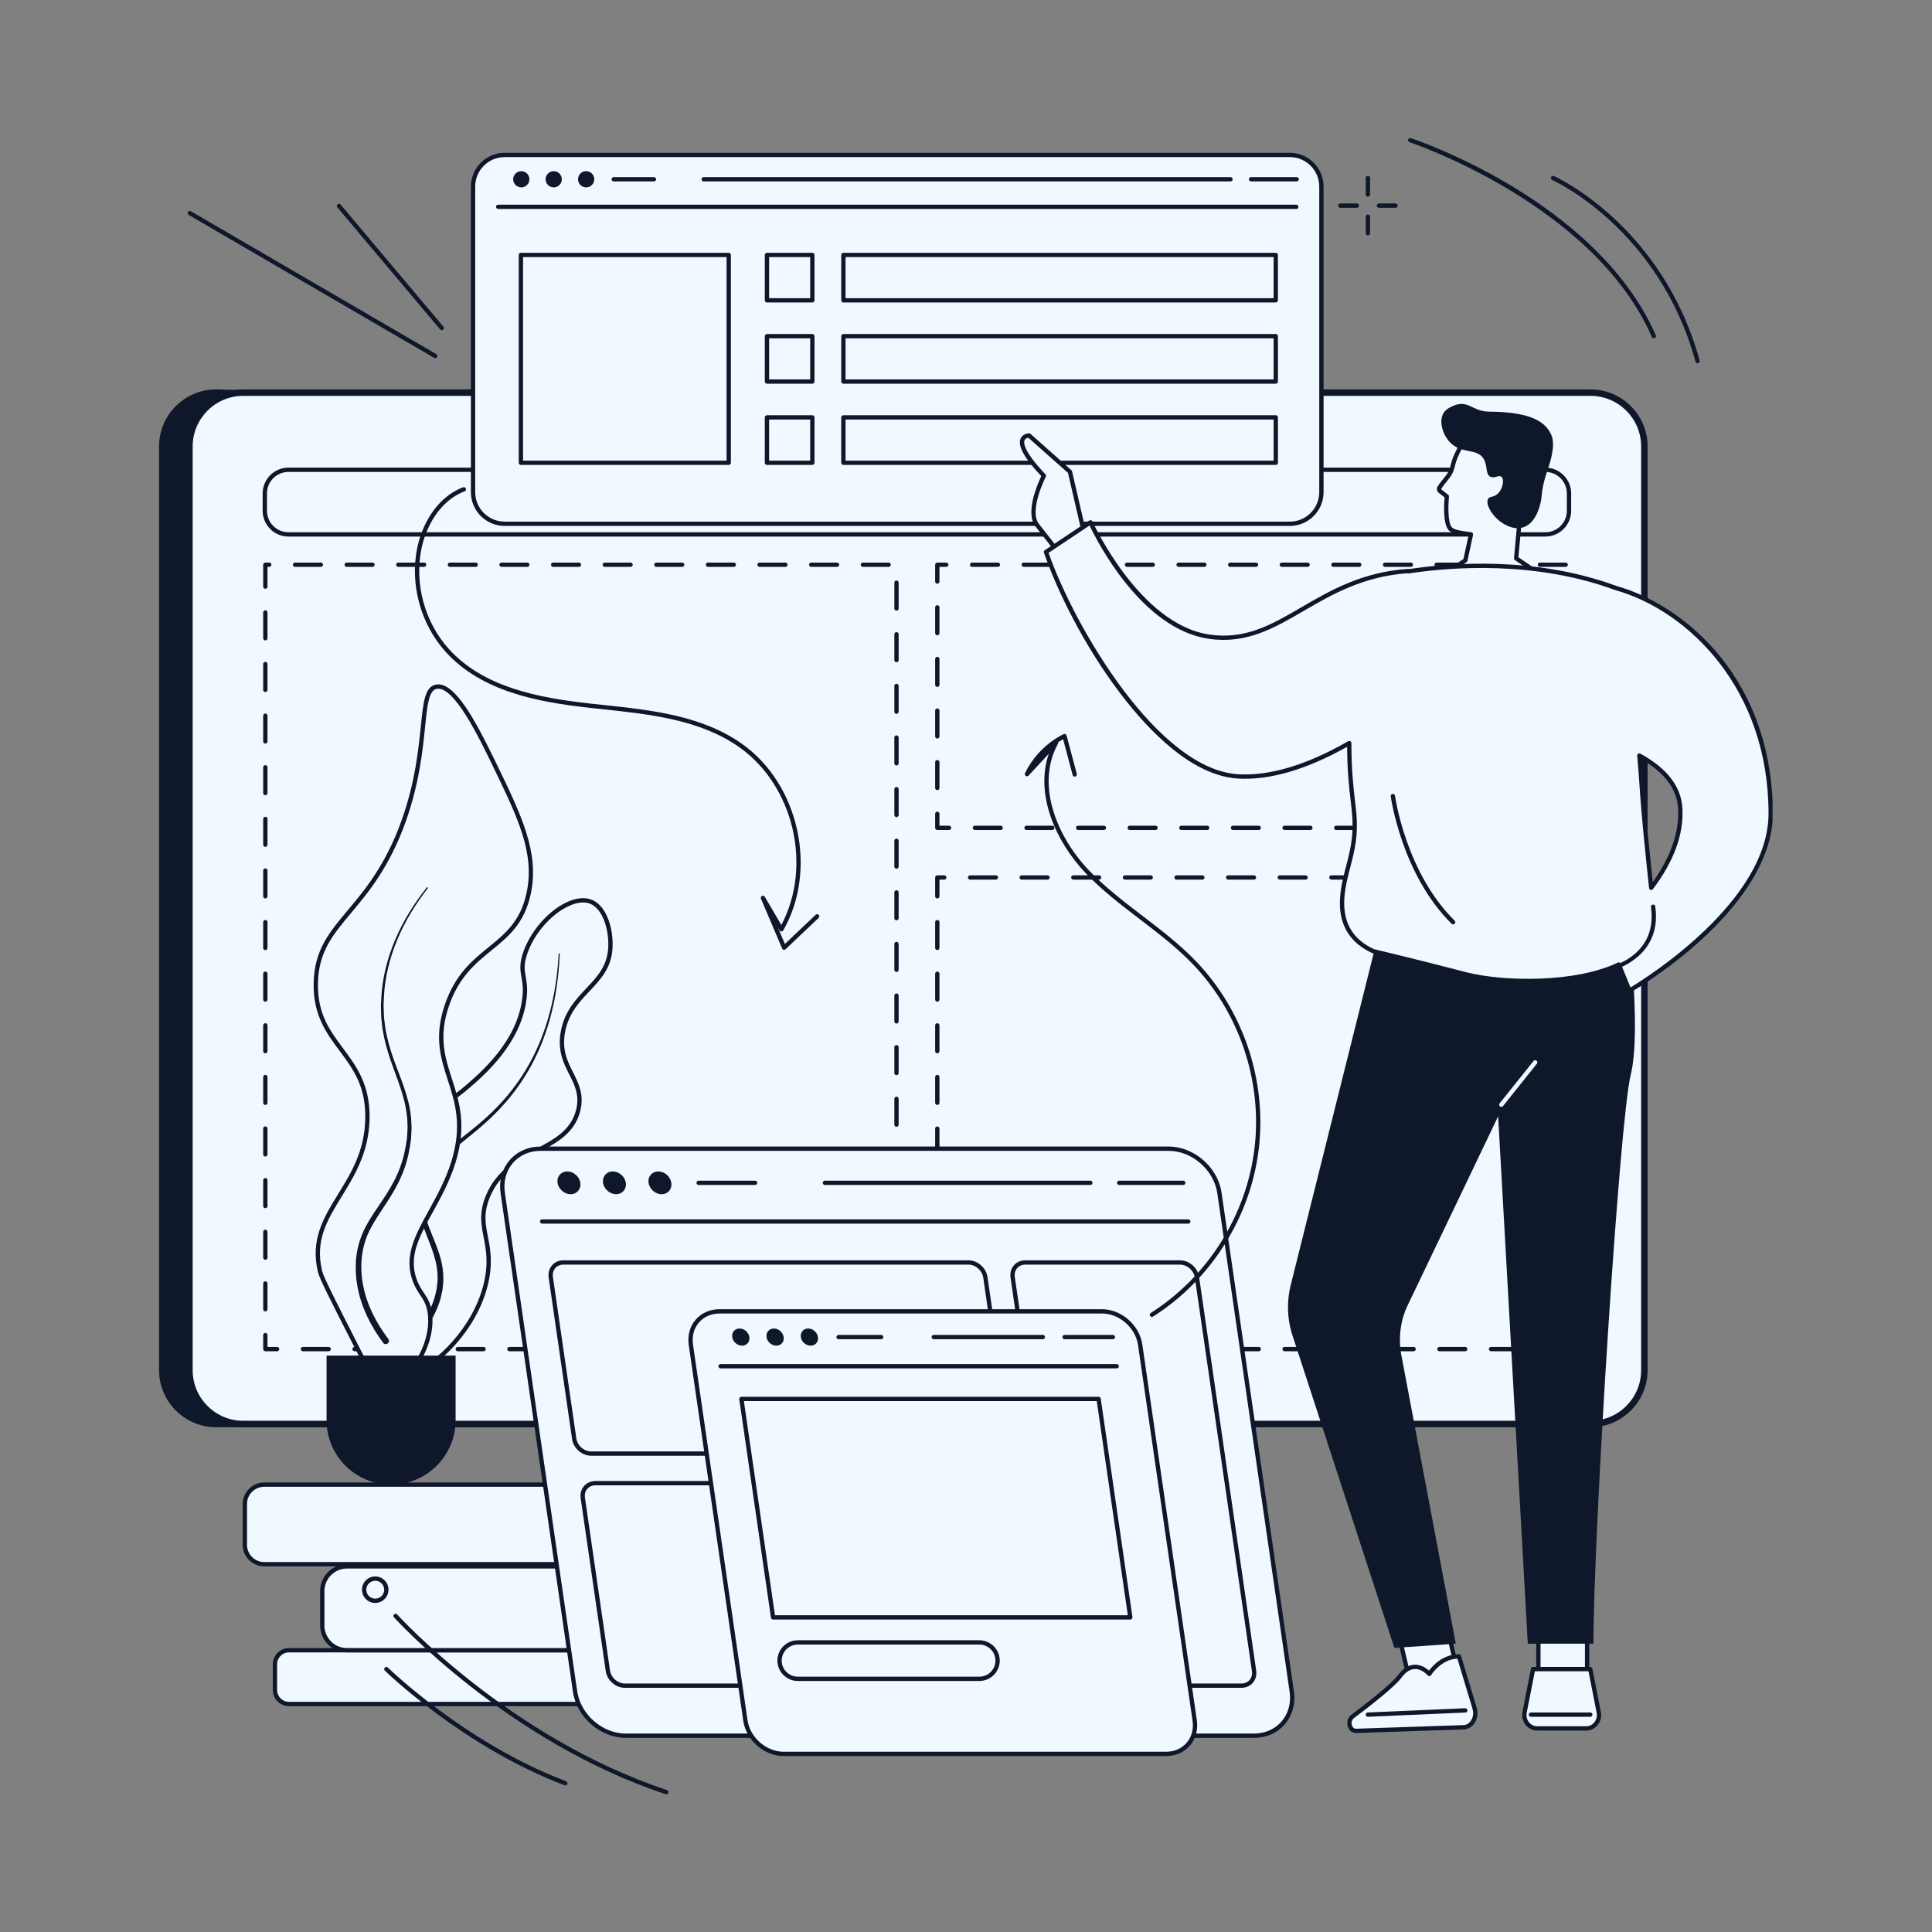 <svg xmlns="http://www.w3.org/2000/svg" xmlns:xlink="http://www.w3.org/1999/xlink" width="1080" zoomAndPan="magnify" viewBox="0 0 810 810" height="1080" preserveAspectRatio="xMidYMid meet" version="1.0"><rect x="0" y="0" width="810" height="810" fill="#808080" stroke="none"/><defs><clipPath id="6117647cee"><path d="M 66.648 163 L 649 163 L 649 710 L 66.648 710 Z M 66.648 163 " clip-rule="nonzero"/></clipPath><clipPath id="a1beddf6f2"><path d="M 437 218 L 743.148 218 L 743.148 417 L 437 417 Z M 437 218 " clip-rule="nonzero"/></clipPath><clipPath id="68e63c672d"><path d="M 164 676 L 281 676 L 281 752.25 L 164 752.25 Z M 164 676 " clip-rule="nonzero"/></clipPath><clipPath id="13fd04de24"><path d="M 590 57.75 L 695 57.75 L 695 142 L 590 142 Z M 590 57.75 " clip-rule="nonzero"/></clipPath></defs><g clip-path="url(#6117647cee)"><path fill="#0f172a" d="M 648.309 179.07 L 90.609 163.25 C 77.418 163.25 66.684 173.984 66.684 187.176 L 66.684 574.449 C 66.684 587.641 77.418 598.375 90.609 598.375 L 287.34 598.375 L 261.383 693.117 L 238.094 678.941 C 229.605 678.941 222.695 685.852 222.695 694.34 C 222.695 702.832 229.605 709.738 238.094 709.738 L 454.727 699.777 C 463.215 699.777 480.809 678.941 480.809 678.941 L 458.734 598.375 C 458.734 598.375 661.504 179.07 648.309 179.07 " fill-opacity="1" fill-rule="nonzero"/></g><path fill="#f0f9ff" d="M 455.148 548.867 L 313.688 548.867 L 273.555 695.348 L 495.281 695.348 L 455.148 548.867 " fill-opacity="1" fill-rule="nonzero"/><path fill="#0f172a" d="M 274.738 694.445 L 494.098 694.445 L 454.461 549.77 L 314.371 549.77 Z M 495.281 696.246 L 273.555 696.246 C 273.273 696.246 273.008 696.117 272.84 695.895 C 272.668 695.668 272.613 695.379 272.688 695.109 L 312.816 548.625 C 312.922 548.234 313.281 547.961 313.688 547.961 L 455.148 547.961 C 455.555 547.961 455.91 548.234 456.02 548.625 L 496.152 695.109 C 496.223 695.379 496.168 695.668 496 695.895 C 495.828 696.117 495.562 696.246 495.281 696.246 " fill-opacity="1" fill-rule="nonzero"/><path fill="#f0f9ff" d="M 666.844 164.609 L 101.996 164.609 C 89.527 164.609 79.422 174.715 79.422 187.18 L 79.422 574.453 C 79.422 586.918 89.527 597.023 101.996 597.023 L 666.844 597.023 C 679.305 597.023 689.418 586.918 689.418 574.453 L 689.418 187.18 C 689.418 174.715 679.305 164.609 666.844 164.609 " fill-opacity="1" fill-rule="nonzero"/><path fill="#0f172a" d="M 101.992 165.965 C 90.289 165.965 80.773 175.48 80.773 187.188 L 80.773 574.453 C 80.773 586.148 90.289 595.672 101.992 595.672 L 666.844 595.672 C 678.539 595.672 688.059 586.148 688.059 574.453 L 688.059 187.188 C 688.059 175.48 678.539 165.965 666.844 165.965 Z M 666.844 598.379 L 101.992 598.379 C 88.801 598.379 78.066 587.641 78.066 574.453 L 78.066 187.188 C 78.066 173.988 88.801 163.258 101.992 163.258 L 666.844 163.258 C 680.031 163.258 690.766 173.988 690.766 187.188 L 690.766 574.453 C 690.766 587.641 680.031 598.379 666.844 598.379 " fill-opacity="1" fill-rule="nonzero"/><path fill="#f0f9ff" d="M 519.359 680.297 L 249.477 680.297 C 241.719 680.297 235.43 686.586 235.43 694.34 C 235.43 702.102 241.719 708.387 249.477 708.387 L 519.359 708.387 C 527.117 708.387 533.406 702.102 533.406 694.34 C 533.406 686.586 527.117 680.297 519.359 680.297 " fill-opacity="1" fill-rule="nonzero"/><path fill="#0f172a" d="M 249.477 681.195 C 242.23 681.195 236.332 687.094 236.332 694.34 C 236.332 701.586 242.23 707.484 249.477 707.484 L 519.359 707.484 C 526.609 707.484 532.504 701.586 532.504 694.34 C 532.504 687.094 526.609 681.195 519.359 681.195 Z M 519.359 709.289 L 249.477 709.289 C 241.234 709.289 234.527 702.582 234.527 694.34 C 234.527 686.102 241.234 679.395 249.477 679.395 L 519.359 679.395 C 527.605 679.395 534.309 686.102 534.309 694.34 C 534.309 702.582 527.605 709.289 519.359 709.289 " fill-opacity="1" fill-rule="nonzero"/><path fill="#0f172a" d="M 120.926 197.863 C 115.961 197.863 111.926 201.902 111.926 206.863 L 111.926 214.148 C 111.926 219.109 115.961 223.148 120.926 223.148 L 647.91 223.148 C 652.879 223.148 656.91 219.109 656.91 214.148 L 656.91 206.863 C 656.91 201.902 652.879 197.863 647.91 197.863 Z M 647.91 224.953 L 120.926 224.953 C 114.969 224.953 110.121 220.105 110.121 214.148 L 110.121 206.863 C 110.121 200.906 114.969 196.059 120.926 196.059 L 647.91 196.059 C 653.867 196.059 658.715 200.906 658.715 206.863 L 658.715 214.148 C 658.715 220.105 653.867 224.953 647.91 224.953 " fill-opacity="1" fill-rule="nonzero"/><path fill="#f0f9ff" d="M 645.355 210.508 C 645.355 214.109 642.434 217.031 638.832 217.031 C 635.23 217.031 632.312 214.109 632.312 210.508 C 632.312 206.91 635.23 203.988 638.832 203.988 C 642.434 203.988 645.355 206.91 645.355 210.508 " fill-opacity="1" fill-rule="nonzero"/><path fill="#f0f9ff" d="M 375.867 565.609 L 111.246 565.609 L 111.246 236.762 L 375.867 236.762 L 375.867 565.609 " fill-opacity="1" fill-rule="nonzero"/><path fill="#0f172a" d="M 134.527 237.672 L 123.707 237.672 C 123.211 237.672 122.805 237.266 122.805 236.766 C 122.805 236.27 123.211 235.867 123.707 235.867 L 134.527 235.867 C 135.023 235.867 135.43 236.27 135.43 236.766 C 135.43 237.266 135.023 237.672 134.527 237.672 Z M 156.168 237.672 L 145.348 237.672 C 144.848 237.672 144.445 237.266 144.445 236.766 C 144.445 236.27 144.848 235.867 145.348 235.867 L 156.168 235.867 C 156.664 235.867 157.066 236.27 157.066 236.766 C 157.066 237.266 156.664 237.672 156.168 237.672 Z M 177.805 237.672 L 166.984 237.672 C 166.488 237.672 166.086 237.266 166.086 236.766 C 166.086 236.27 166.488 235.867 166.984 235.867 L 177.805 235.867 C 178.305 235.867 178.707 236.27 178.707 236.766 C 178.707 237.266 178.305 237.672 177.805 237.672 Z M 199.445 237.672 L 188.625 237.672 C 188.129 237.672 187.727 237.266 187.727 236.766 C 187.727 236.27 188.129 235.867 188.625 235.867 L 199.445 235.867 C 199.945 235.867 200.348 236.27 200.348 236.766 C 200.348 237.266 199.945 237.672 199.445 237.672 Z M 221.086 237.672 L 210.266 237.672 C 209.77 237.672 209.363 237.266 209.363 236.766 C 209.363 236.27 209.77 235.867 210.266 235.867 L 221.086 235.867 C 221.586 235.867 221.988 236.27 221.988 236.766 C 221.988 237.266 221.586 237.672 221.086 237.672 Z M 242.727 237.672 L 231.906 237.672 C 231.406 237.672 231.004 237.266 231.004 236.766 C 231.004 236.27 231.406 235.867 231.906 235.867 L 242.727 235.867 C 243.223 235.867 243.625 236.27 243.625 236.766 C 243.625 237.266 243.223 237.672 242.727 237.672 Z M 264.367 237.672 L 253.547 237.672 C 253.047 237.672 252.645 237.266 252.645 236.766 C 252.645 236.27 253.047 235.867 253.547 235.867 L 264.367 235.867 C 264.863 235.867 265.27 236.27 265.27 236.766 C 265.27 237.266 264.863 237.672 264.367 237.672 Z M 286.008 237.672 L 275.188 237.672 C 274.688 237.672 274.285 237.266 274.285 236.766 C 274.285 236.27 274.688 235.867 275.188 235.867 L 286.008 235.867 C 286.504 235.867 286.906 236.27 286.906 236.766 C 286.906 237.266 286.504 237.672 286.008 237.672 Z M 307.648 237.672 L 296.828 237.672 C 296.328 237.672 295.926 237.266 295.926 236.766 C 295.926 236.27 296.328 235.867 296.828 235.867 L 307.648 235.867 C 308.145 235.867 308.547 236.27 308.547 236.766 C 308.547 237.266 308.145 237.672 307.648 237.672 Z M 329.285 237.672 L 318.465 237.672 C 317.969 237.672 317.562 237.266 317.562 236.766 C 317.562 236.27 317.969 235.867 318.465 235.867 L 329.285 235.867 C 329.785 235.867 330.188 236.27 330.188 236.766 C 330.188 237.266 329.785 237.672 329.285 237.672 Z M 350.93 237.672 L 340.105 237.672 C 339.609 237.672 339.203 237.266 339.203 236.766 C 339.203 236.27 339.609 235.867 340.105 235.867 L 350.93 235.867 C 351.426 235.867 351.828 236.27 351.828 236.766 C 351.828 237.266 351.426 237.672 350.93 237.672 Z M 372.566 237.672 L 361.746 237.672 C 361.246 237.672 360.848 237.266 360.848 236.766 C 360.848 236.27 361.246 235.867 361.746 235.867 L 372.566 235.867 C 373.062 235.867 373.469 236.27 373.469 236.766 C 373.469 237.266 373.062 237.672 372.566 237.672 Z M 111.246 246.848 C 110.75 246.848 110.344 246.445 110.344 245.949 L 110.344 236.766 C 110.344 236.27 110.75 235.867 111.246 235.867 L 112.887 235.867 C 113.383 235.867 113.789 236.27 113.789 236.766 C 113.789 237.266 113.383 237.672 112.887 237.672 L 112.148 237.672 L 112.148 245.949 C 112.148 246.445 111.746 246.848 111.246 246.848 Z M 375.859 256.012 C 375.367 256.012 374.961 255.609 374.961 255.113 L 374.961 244.289 C 374.961 243.793 375.367 243.391 375.859 243.391 C 376.359 243.391 376.762 243.793 376.762 244.289 L 376.762 255.113 C 376.762 255.609 376.359 256.012 375.859 256.012 Z M 111.246 268.492 C 110.75 268.492 110.344 268.086 110.344 267.586 L 110.344 256.77 C 110.344 256.27 110.75 255.867 111.246 255.867 C 111.746 255.867 112.148 256.27 112.148 256.77 L 112.148 267.586 C 112.148 268.086 111.746 268.492 111.246 268.492 Z M 375.859 277.652 C 375.367 277.652 374.961 277.25 374.961 276.75 L 374.961 265.934 C 374.961 265.434 375.367 265.031 375.859 265.031 C 376.359 265.031 376.762 265.434 376.762 265.934 L 376.762 276.75 C 376.762 277.25 376.359 277.652 375.859 277.652 Z M 111.246 290.129 C 110.75 290.129 110.344 289.727 110.344 289.23 L 110.344 278.406 C 110.344 277.91 110.75 277.508 111.246 277.508 C 111.746 277.508 112.148 277.91 112.148 278.406 L 112.148 289.23 C 112.148 289.727 111.746 290.129 111.246 290.129 Z M 375.859 299.293 C 375.367 299.293 374.961 298.891 374.961 298.391 L 374.961 287.57 C 374.961 287.074 375.367 286.672 375.859 286.672 C 376.359 286.672 376.762 287.074 376.762 287.57 L 376.762 298.391 C 376.762 298.891 376.359 299.293 375.859 299.293 Z M 111.246 311.77 C 110.75 311.77 110.344 311.363 110.344 310.867 L 110.344 300.051 C 110.344 299.547 110.75 299.145 111.246 299.145 C 111.746 299.145 112.148 299.547 112.148 300.051 L 112.148 310.867 C 112.148 311.363 111.746 311.77 111.246 311.77 Z M 375.859 320.934 C 375.367 320.934 374.961 320.527 374.961 320.031 L 374.961 309.211 C 374.961 308.711 375.367 308.309 375.859 308.309 C 376.359 308.309 376.762 308.711 376.762 309.211 L 376.762 320.031 C 376.762 320.527 376.359 320.934 375.859 320.934 Z M 111.246 333.41 C 110.75 333.41 110.344 333.004 110.344 332.508 L 110.344 321.688 C 110.344 321.188 110.75 320.789 111.246 320.789 C 111.746 320.789 112.148 321.188 112.148 321.688 L 112.148 332.508 C 112.148 333.004 111.746 333.41 111.246 333.41 Z M 375.859 342.574 C 375.367 342.574 374.961 342.168 374.961 341.672 L 374.961 330.852 C 374.961 330.352 375.367 329.949 375.859 329.949 C 376.359 329.949 376.762 330.352 376.762 330.852 L 376.762 341.672 C 376.762 342.168 376.359 342.574 375.859 342.574 Z M 111.246 355.051 C 110.75 355.051 110.344 354.645 110.344 354.148 L 110.344 343.328 C 110.344 342.828 110.75 342.426 111.246 342.426 C 111.746 342.426 112.148 342.828 112.148 343.328 L 112.148 354.148 C 112.148 354.645 111.746 355.051 111.246 355.051 Z M 375.859 364.215 C 375.367 364.215 374.961 363.809 374.961 363.309 L 374.961 352.492 C 374.961 351.992 375.367 351.59 375.859 351.59 C 376.359 351.59 376.762 351.992 376.762 352.492 L 376.762 363.309 C 376.762 363.809 376.359 364.215 375.859 364.215 Z M 111.246 376.688 C 110.75 376.688 110.344 376.285 110.344 375.785 L 110.344 364.969 C 110.344 364.473 110.75 364.066 111.246 364.066 C 111.746 364.066 112.148 364.473 112.148 364.969 L 112.148 375.785 C 112.148 376.285 111.746 376.688 111.246 376.688 Z M 375.859 385.852 C 375.367 385.852 374.961 385.445 374.961 384.953 L 374.961 374.129 C 374.961 373.629 375.367 373.23 375.859 373.23 C 376.359 373.23 376.762 373.629 376.762 374.129 L 376.762 384.953 C 376.762 385.445 376.359 385.852 375.859 385.852 Z M 111.246 398.332 C 110.75 398.332 110.344 397.93 110.344 397.43 L 110.344 386.609 C 110.344 386.113 110.75 385.707 111.246 385.707 C 111.746 385.707 112.148 386.113 112.148 386.609 L 112.148 397.43 C 112.148 397.93 111.746 398.332 111.246 398.332 Z M 375.859 407.492 C 375.367 407.492 374.961 407.094 374.961 406.59 L 374.961 395.773 C 374.961 395.277 375.367 394.871 375.859 394.871 C 376.359 394.871 376.762 395.277 376.762 395.773 L 376.762 406.59 C 376.762 407.094 376.359 407.492 375.859 407.492 Z M 111.246 419.969 C 110.75 419.969 110.344 419.566 110.344 419.066 L 110.344 408.246 C 110.344 407.75 110.75 407.344 111.246 407.344 C 111.746 407.344 112.148 407.75 112.148 408.246 L 112.148 419.066 C 112.148 419.566 111.746 419.969 111.246 419.969 Z M 375.859 429.133 C 375.367 429.133 374.961 428.73 374.961 428.227 L 374.961 417.41 C 374.961 416.914 375.367 416.508 375.859 416.508 C 376.359 416.508 376.762 416.914 376.762 417.41 L 376.762 428.227 C 376.762 428.73 376.359 429.133 375.859 429.133 Z M 111.246 441.609 C 110.75 441.609 110.344 441.211 110.344 440.707 L 110.344 429.887 C 110.344 429.395 110.75 428.984 111.246 428.984 C 111.746 428.984 112.148 429.395 112.148 429.887 L 112.148 440.707 C 112.148 441.211 111.746 441.609 111.246 441.609 Z M 375.859 450.773 C 375.367 450.773 374.961 450.371 374.961 449.871 L 374.961 439.051 C 374.961 438.555 375.367 438.148 375.859 438.148 C 376.359 438.148 376.762 438.555 376.762 439.051 L 376.762 449.871 C 376.762 450.371 376.359 450.773 375.859 450.773 Z M 111.246 463.25 C 110.75 463.25 110.344 462.848 110.344 462.348 L 110.344 451.527 C 110.344 451.031 110.75 450.625 111.246 450.625 C 111.746 450.625 112.148 451.031 112.148 451.527 L 112.148 462.348 C 112.148 462.848 111.746 463.25 111.246 463.25 Z M 375.859 472.414 C 375.367 472.414 374.961 472.008 374.961 471.508 L 374.961 460.691 C 374.961 460.195 375.367 459.789 375.859 459.789 C 376.359 459.789 376.762 460.195 376.762 460.691 L 376.762 471.508 C 376.762 472.008 376.359 472.414 375.859 472.414 Z M 111.246 484.887 C 110.75 484.887 110.344 484.484 110.344 483.988 L 110.344 473.164 C 110.344 472.668 110.75 472.262 111.246 472.262 C 111.746 472.262 112.148 472.668 112.148 473.164 L 112.148 483.988 C 112.148 484.484 111.746 484.887 111.246 484.887 Z M 375.859 494.051 C 375.367 494.051 374.961 493.648 374.961 493.152 L 374.961 482.328 C 374.961 481.832 375.367 481.43 375.859 481.43 C 376.359 481.43 376.762 481.832 376.762 482.328 L 376.762 493.152 C 376.762 493.648 376.359 494.051 375.859 494.051 Z M 111.246 506.527 C 110.75 506.527 110.344 506.125 110.344 505.629 L 110.344 494.809 C 110.344 494.309 110.75 493.902 111.246 493.902 C 111.746 493.902 112.148 494.309 112.148 494.809 L 112.148 505.629 C 112.148 506.125 111.746 506.527 111.246 506.527 Z M 375.859 515.691 C 375.367 515.691 374.961 515.289 374.961 514.793 L 374.961 503.969 C 374.961 503.473 375.367 503.066 375.859 503.066 C 376.359 503.066 376.762 503.473 376.762 503.969 L 376.762 514.793 C 376.762 515.289 376.359 515.691 375.859 515.691 Z M 111.246 528.168 C 110.75 528.168 110.344 527.766 110.344 527.27 L 110.344 516.445 C 110.344 515.949 110.75 515.547 111.246 515.547 C 111.746 515.547 112.148 515.949 112.148 516.445 L 112.148 527.27 C 112.148 527.766 111.746 528.168 111.246 528.168 Z M 375.859 537.332 C 375.367 537.332 374.961 536.93 374.961 536.434 L 374.961 525.609 C 374.961 525.113 375.367 524.711 375.859 524.711 C 376.359 524.711 376.762 525.113 376.762 525.609 L 376.762 536.434 C 376.762 536.93 376.359 537.332 375.859 537.332 Z M 111.246 549.809 C 110.75 549.809 110.344 549.406 110.344 548.91 L 110.344 538.086 C 110.344 537.59 110.75 537.188 111.246 537.188 C 111.746 537.188 112.148 537.59 112.148 538.086 L 112.148 548.91 C 112.148 549.406 111.746 549.809 111.246 549.809 Z M 375.859 558.973 C 375.367 558.973 374.961 558.57 374.961 558.07 L 374.961 547.25 C 374.961 546.754 375.367 546.352 375.859 546.352 C 376.359 546.352 376.762 546.754 376.762 547.25 L 376.762 558.07 C 376.762 558.57 376.359 558.973 375.859 558.973 Z M 116.184 566.516 L 111.246 566.516 C 110.75 566.516 110.344 566.109 110.344 565.609 L 110.344 559.727 C 110.344 559.23 110.75 558.828 111.246 558.828 C 111.746 558.828 112.148 559.23 112.148 559.727 L 112.148 564.707 L 116.184 564.707 C 116.68 564.707 117.086 565.113 117.086 565.609 C 117.086 566.109 116.68 566.516 116.184 566.516 Z M 137.82 566.516 L 127.004 566.516 C 126.504 566.516 126.102 566.109 126.102 565.609 C 126.102 565.113 126.504 564.707 127.004 564.707 L 137.82 564.707 C 138.32 564.707 138.727 565.113 138.727 565.609 C 138.727 566.109 138.32 566.516 137.82 566.516 Z M 159.461 566.516 L 148.641 566.516 C 148.145 566.516 147.742 566.109 147.742 565.609 C 147.742 565.113 148.145 564.707 148.641 564.707 L 159.461 564.707 C 159.961 564.707 160.363 565.113 160.363 565.609 C 160.363 566.109 159.961 566.516 159.461 566.516 Z M 181.102 566.516 L 170.281 566.516 C 169.785 566.516 169.379 566.109 169.379 565.609 C 169.379 565.113 169.785 564.707 170.281 564.707 L 181.102 564.707 C 181.602 564.707 182.004 565.113 182.004 565.609 C 182.004 566.109 181.602 566.516 181.102 566.516 Z M 202.742 566.516 L 191.922 566.516 C 191.426 566.516 191.02 566.109 191.02 565.609 C 191.02 565.113 191.426 564.707 191.922 564.707 L 202.742 564.707 C 203.242 564.707 203.645 565.113 203.645 565.609 C 203.645 566.109 203.242 566.516 202.742 566.516 Z M 224.383 566.516 L 213.562 566.516 C 213.062 566.516 212.66 566.109 212.66 565.609 C 212.66 565.113 213.062 564.707 213.562 564.707 L 224.383 564.707 C 224.879 564.707 225.285 565.113 225.285 565.609 C 225.285 566.109 224.879 566.516 224.383 566.516 Z M 246.023 566.516 L 235.203 566.516 C 234.703 566.516 234.301 566.109 234.301 565.609 C 234.301 565.113 234.703 564.707 235.203 564.707 L 246.023 564.707 C 246.52 564.707 246.922 565.113 246.922 565.609 C 246.922 566.109 246.52 566.516 246.023 566.516 Z M 267.664 566.516 L 256.844 566.516 C 256.344 566.516 255.941 566.109 255.941 565.609 C 255.941 565.113 256.344 564.707 256.844 564.707 L 267.664 564.707 C 268.16 564.707 268.562 565.113 268.562 565.609 C 268.562 566.109 268.16 566.516 267.664 566.516 Z M 289.301 566.516 L 278.484 566.516 C 277.984 566.516 277.582 566.109 277.582 565.609 C 277.582 565.113 277.984 564.707 278.484 564.707 L 289.301 564.707 C 289.801 564.707 290.203 565.113 290.203 565.609 C 290.203 566.109 289.801 566.516 289.301 566.516 Z M 310.941 566.516 L 300.121 566.516 C 299.625 566.516 299.219 566.109 299.219 565.609 C 299.219 565.113 299.625 564.707 300.121 564.707 L 310.941 564.707 C 311.438 564.707 311.844 565.113 311.844 565.609 C 311.844 566.109 311.438 566.516 310.941 566.516 Z M 332.582 566.516 L 321.762 566.516 C 321.262 566.516 320.859 566.109 320.859 565.609 C 320.859 565.113 321.262 564.707 321.762 564.707 L 332.582 564.707 C 333.078 564.707 333.484 565.113 333.484 565.609 C 333.484 566.109 333.078 566.516 332.582 566.516 Z M 354.219 566.516 L 343.402 566.516 C 342.906 566.516 342.5 566.109 342.5 565.609 C 342.5 565.113 342.906 564.707 343.402 564.707 L 354.219 564.707 C 354.723 564.707 355.125 565.113 355.125 565.609 C 355.125 566.109 354.723 566.516 354.219 566.516 Z M 375.859 566.516 L 365.043 566.516 C 364.543 566.516 364.137 566.109 364.137 565.609 C 364.137 565.113 364.543 564.707 365.043 564.707 L 375.859 564.707 C 376.359 564.707 376.762 565.113 376.762 565.609 C 376.762 566.109 376.359 566.516 375.859 566.516 " fill-opacity="1" fill-rule="nonzero"/><path fill="#f0f9ff" d="M 657.59 347.07 L 392.973 347.07 L 392.973 236.766 L 657.59 236.766 L 657.59 347.07 " fill-opacity="1" fill-rule="nonzero"/><path fill="#0f172a" d="M 418.387 237.668 L 407.566 237.668 C 407.07 237.668 406.664 237.266 406.664 236.77 C 406.664 236.27 407.07 235.867 407.566 235.867 L 418.387 235.867 C 418.887 235.867 419.289 236.27 419.289 236.77 C 419.289 237.266 418.887 237.668 418.387 237.668 Z M 440.027 237.668 L 429.207 237.668 C 428.711 237.668 428.305 237.266 428.305 236.77 C 428.305 236.27 428.711 235.867 429.207 235.867 L 440.027 235.867 C 440.523 235.867 440.926 236.27 440.926 236.77 C 440.926 237.266 440.523 237.668 440.027 237.668 Z M 461.664 237.668 L 450.848 237.668 C 450.348 237.668 449.941 237.266 449.941 236.77 C 449.941 236.27 450.348 235.867 450.848 235.867 L 461.664 235.867 C 462.164 235.867 462.57 236.27 462.57 236.77 C 462.57 237.266 462.164 237.668 461.664 237.668 Z M 483.305 237.668 L 472.484 237.668 C 471.992 237.668 471.586 237.266 471.586 236.77 C 471.586 236.27 471.992 235.867 472.484 235.867 L 483.305 235.867 C 483.805 235.867 484.207 236.27 484.207 236.77 C 484.207 237.266 483.805 237.668 483.305 237.668 Z M 504.945 237.668 L 494.125 237.668 C 493.629 237.668 493.223 237.266 493.223 236.77 C 493.223 236.27 493.629 235.867 494.125 235.867 L 504.945 235.867 C 505.441 235.867 505.848 236.27 505.848 236.77 C 505.848 237.266 505.441 237.668 504.945 237.668 Z M 526.586 237.668 L 515.766 237.668 C 515.266 237.668 514.859 237.266 514.859 236.77 C 514.859 236.27 515.266 235.867 515.766 235.867 L 526.586 235.867 C 527.086 235.867 527.488 236.27 527.488 236.77 C 527.488 237.266 527.086 237.668 526.586 237.668 Z M 548.23 237.668 L 537.406 237.668 C 536.91 237.668 536.504 237.266 536.504 236.77 C 536.504 236.27 536.91 235.867 537.406 235.867 L 548.23 235.867 C 548.723 235.867 549.125 236.27 549.125 236.77 C 549.125 237.266 548.723 237.668 548.23 237.668 Z M 569.867 237.668 L 559.043 237.668 C 558.547 237.668 558.145 237.266 558.145 236.77 C 558.145 236.27 558.547 235.867 559.043 235.867 L 569.867 235.867 C 570.363 235.867 570.766 236.27 570.766 236.77 C 570.766 237.266 570.363 237.668 569.867 237.668 Z M 591.504 237.668 L 580.688 237.668 C 580.184 237.668 579.785 237.266 579.785 236.77 C 579.785 236.27 580.184 235.867 580.688 235.867 L 591.504 235.867 C 592.004 235.867 592.406 236.27 592.406 236.77 C 592.406 237.266 592.004 237.668 591.504 237.668 Z M 613.148 237.668 L 602.324 237.668 C 601.828 237.668 601.426 237.266 601.426 236.77 C 601.426 236.27 601.828 235.867 602.324 235.867 L 613.148 235.867 C 613.645 235.867 614.043 236.27 614.043 236.77 C 614.043 237.266 613.645 237.668 613.148 237.668 Z M 634.785 237.668 L 623.965 237.668 C 623.465 237.668 623.062 237.266 623.062 236.77 C 623.062 236.27 623.465 235.867 623.965 235.867 L 634.785 235.867 C 635.285 235.867 635.688 236.27 635.688 236.77 C 635.688 237.266 635.285 237.668 634.785 237.668 Z M 656.426 237.668 L 645.605 237.668 C 645.109 237.668 644.707 237.266 644.707 236.77 C 644.707 236.27 645.109 235.867 645.605 235.867 L 656.426 235.867 C 656.922 235.867 657.328 236.27 657.328 236.77 C 657.328 237.266 656.922 237.668 656.426 237.668 Z M 392.973 244.715 C 392.473 244.715 392.07 244.309 392.07 243.812 L 392.07 236.77 C 392.07 236.27 392.473 235.867 392.973 235.867 L 396.746 235.867 C 397.238 235.867 397.645 236.27 397.645 236.77 C 397.645 237.266 397.238 237.668 396.746 237.668 L 393.875 237.668 L 393.875 243.812 C 393.875 244.309 393.469 244.715 392.973 244.715 Z M 657.59 258.152 C 657.082 258.152 656.684 257.746 656.684 257.25 L 656.684 246.426 C 656.684 245.93 657.082 245.523 657.59 245.523 C 658.086 245.523 658.484 245.93 658.484 246.426 L 658.484 257.25 C 658.484 257.746 658.086 258.152 657.59 258.152 Z M 392.973 266.355 C 392.473 266.355 392.07 265.953 392.07 265.453 L 392.07 254.633 C 392.07 254.133 392.473 253.73 392.973 253.73 C 393.469 253.73 393.875 254.133 393.875 254.633 L 393.875 265.453 C 393.875 265.953 393.469 266.355 392.973 266.355 Z M 657.59 279.789 C 657.082 279.789 656.684 279.387 656.684 278.887 L 656.684 268.066 C 656.684 267.566 657.082 267.168 657.59 267.168 C 658.086 267.168 658.484 267.566 658.484 268.066 L 658.484 278.887 C 658.484 279.387 658.086 279.789 657.59 279.789 Z M 392.973 287.992 C 392.473 287.992 392.07 287.59 392.07 287.09 L 392.07 276.27 C 392.07 275.773 392.473 275.371 392.973 275.371 C 393.469 275.371 393.875 275.773 393.875 276.27 L 393.875 287.09 C 393.875 287.59 393.469 287.992 392.973 287.992 Z M 657.59 301.43 C 657.082 301.43 656.684 301.027 656.684 300.531 L 656.684 289.707 C 656.684 289.211 657.082 288.805 657.59 288.805 C 658.086 288.805 658.484 289.211 658.484 289.707 L 658.484 300.531 C 658.484 301.027 658.086 301.43 657.59 301.43 Z M 392.973 309.637 C 392.473 309.637 392.07 309.227 392.07 308.73 L 392.07 297.914 C 392.07 297.414 392.473 297.012 392.973 297.012 C 393.469 297.012 393.875 297.414 393.875 297.914 L 393.875 308.73 C 393.875 309.227 393.469 309.637 392.973 309.637 Z M 657.59 323.07 C 657.082 323.07 656.684 322.664 656.684 322.168 L 656.684 311.348 C 656.684 310.848 657.082 310.445 657.59 310.445 C 658.086 310.445 658.484 310.848 658.484 311.348 L 658.484 322.168 C 658.484 322.664 658.086 323.07 657.59 323.07 Z M 392.973 331.273 C 392.473 331.273 392.07 330.867 392.07 330.371 L 392.07 319.551 C 392.07 319.051 392.473 318.648 392.973 318.648 C 393.469 318.648 393.875 319.051 393.875 319.551 L 393.875 330.371 C 393.875 330.867 393.469 331.273 392.973 331.273 Z M 657.59 344.707 C 657.082 344.707 656.684 344.309 656.684 343.805 L 656.684 332.988 C 656.684 332.484 657.082 332.086 657.59 332.086 C 658.086 332.086 658.484 332.484 658.484 332.988 L 658.484 343.805 C 658.484 344.309 658.086 344.707 657.59 344.707 Z M 397.906 347.977 L 392.973 347.977 C 392.473 347.977 392.07 347.574 392.07 347.074 L 392.07 341.195 C 392.07 340.691 392.473 340.293 392.973 340.293 C 393.469 340.293 393.875 340.691 393.875 341.195 L 393.875 346.176 L 397.906 346.176 C 398.406 346.176 398.809 346.578 398.809 347.074 C 398.809 347.574 398.406 347.977 397.906 347.977 Z M 419.547 347.977 L 408.723 347.977 C 408.23 347.977 407.828 347.574 407.828 347.074 C 407.828 346.578 408.23 346.176 408.723 346.176 L 419.547 346.176 C 420.043 346.176 420.449 346.578 420.449 347.074 C 420.449 347.574 420.043 347.977 419.547 347.977 Z M 441.188 347.977 L 430.367 347.977 C 429.867 347.977 429.465 347.574 429.465 347.074 C 429.465 346.578 429.867 346.176 430.367 346.176 L 441.188 346.176 C 441.68 346.176 442.086 346.578 442.086 347.074 C 442.086 347.574 441.68 347.977 441.188 347.977 Z M 462.824 347.977 L 452.008 347.977 C 451.504 347.977 451.105 347.574 451.105 347.074 C 451.105 346.578 451.504 346.176 452.008 346.176 L 462.824 346.176 C 463.324 346.176 463.73 346.578 463.73 347.074 C 463.73 347.574 463.324 347.977 462.824 347.977 Z M 484.469 347.977 L 473.648 347.977 C 473.148 347.977 472.746 347.574 472.746 347.074 C 472.746 346.578 473.148 346.176 473.648 346.176 L 484.469 346.176 C 484.961 346.176 485.367 346.578 485.367 347.074 C 485.367 347.574 484.961 347.977 484.469 347.977 Z M 506.105 347.977 L 495.285 347.977 C 494.785 347.977 494.383 347.574 494.383 347.074 C 494.383 346.578 494.785 346.176 495.285 346.176 L 506.105 346.176 C 506.602 346.176 507.008 346.578 507.008 347.074 C 507.008 347.574 506.602 347.977 506.105 347.977 Z M 527.742 347.977 L 516.93 347.977 C 516.43 347.977 516.023 347.574 516.023 347.074 C 516.023 346.578 516.43 346.176 516.93 346.176 L 527.742 346.176 C 528.246 346.176 528.648 346.578 528.648 347.074 C 528.648 347.574 528.246 347.977 527.742 347.977 Z M 549.383 347.977 L 538.566 347.977 C 538.07 347.977 537.664 347.574 537.664 347.074 C 537.664 346.578 538.07 346.176 538.566 346.176 L 549.383 346.176 C 549.887 346.176 550.289 346.578 550.289 347.074 C 550.289 347.574 549.887 347.977 549.383 347.977 Z M 571.023 347.977 L 560.203 347.977 C 559.707 347.977 559.301 347.574 559.301 347.074 C 559.301 346.578 559.707 346.176 560.203 346.176 L 571.023 346.176 C 571.523 346.176 571.926 346.578 571.926 347.074 C 571.926 347.574 571.523 347.977 571.023 347.977 Z M 592.664 347.977 L 581.848 347.977 C 581.352 347.977 580.945 347.574 580.945 347.074 C 580.945 346.578 581.352 346.176 581.848 346.176 L 592.664 346.176 C 593.168 346.176 593.566 346.578 593.566 347.074 C 593.566 347.574 593.168 347.977 592.664 347.977 Z M 614.309 347.977 L 603.484 347.977 C 602.988 347.977 602.582 347.574 602.582 347.074 C 602.582 346.578 602.988 346.176 603.484 346.176 L 614.309 346.176 C 614.805 346.176 615.207 346.578 615.207 347.074 C 615.207 347.574 614.805 347.977 614.309 347.977 Z M 635.945 347.977 L 625.129 347.977 C 624.629 347.977 624.219 347.574 624.219 347.074 C 624.219 346.578 624.629 346.176 625.129 346.176 L 635.945 346.176 C 636.445 346.176 636.848 346.578 636.848 347.074 C 636.848 347.574 636.445 347.977 635.945 347.977 Z M 657.59 347.977 L 646.766 347.977 C 646.27 347.977 645.863 347.574 645.863 347.074 C 645.863 346.578 646.27 346.176 646.766 346.176 L 657.59 346.176 C 658.086 346.176 658.484 346.578 658.484 347.074 C 658.484 347.574 658.086 347.977 657.59 347.977 " fill-opacity="1" fill-rule="nonzero"/><path fill="#f0f9ff" d="M 657.59 565.609 L 392.973 565.609 L 392.973 367.887 L 657.59 367.887 L 657.59 565.609 " fill-opacity="1" fill-rule="nonzero"/><path fill="#0f172a" d="M 417.531 368.789 L 406.715 368.789 C 406.211 368.789 405.809 368.387 405.809 367.891 C 405.809 367.391 406.211 366.988 406.715 366.988 L 417.531 366.988 C 418.031 366.988 418.438 367.391 418.438 367.891 C 418.438 368.387 418.031 368.789 417.531 368.789 Z M 439.172 368.789 L 428.352 368.789 C 427.855 368.789 427.449 368.387 427.449 367.891 C 427.449 367.391 427.855 366.988 428.352 366.988 L 439.172 366.988 C 439.668 366.988 440.074 367.391 440.074 367.891 C 440.074 368.387 439.668 368.789 439.172 368.789 Z M 460.812 368.789 L 449.992 368.789 C 449.492 368.789 449.09 368.387 449.09 367.891 C 449.09 367.391 449.492 366.988 449.992 366.988 L 460.812 366.988 C 461.305 366.988 461.711 367.391 461.711 367.891 C 461.711 368.387 461.305 368.789 460.812 368.789 Z M 482.449 368.789 L 471.633 368.789 C 471.133 368.789 470.727 368.387 470.727 367.891 C 470.727 367.391 471.133 366.988 471.633 366.988 L 482.449 366.988 C 482.949 366.988 483.355 367.391 483.355 367.891 C 483.355 368.387 482.949 368.789 482.449 368.789 Z M 504.09 368.789 L 493.27 368.789 C 492.773 368.789 492.371 368.387 492.371 367.891 C 492.371 367.391 492.773 366.988 493.27 366.988 L 504.09 366.988 C 504.59 366.988 504.992 367.391 504.992 367.891 C 504.992 368.387 504.59 368.789 504.09 368.789 Z M 525.73 368.789 L 514.91 368.789 C 514.414 368.789 514.008 368.387 514.008 367.891 C 514.008 367.391 514.414 366.988 514.91 366.988 L 525.73 366.988 C 526.23 366.988 526.633 367.391 526.633 367.891 C 526.633 368.387 526.23 368.789 525.73 368.789 Z M 547.371 368.789 L 536.551 368.789 C 536.059 368.789 535.652 368.387 535.652 367.891 C 535.652 367.391 536.059 366.988 536.551 366.988 L 547.371 366.988 C 547.871 366.988 548.273 367.391 548.273 367.891 C 548.273 368.387 547.871 368.789 547.371 368.789 Z M 569.008 368.789 L 558.191 368.789 C 557.695 368.789 557.289 368.387 557.289 367.891 C 557.289 367.391 557.695 366.988 558.191 366.988 L 569.008 366.988 C 569.512 366.988 569.91 367.391 569.91 367.891 C 569.91 368.387 569.512 368.789 569.008 368.789 Z M 590.648 368.789 L 579.832 368.789 C 579.332 368.789 578.926 368.387 578.926 367.891 C 578.926 367.391 579.332 366.988 579.832 366.988 L 590.648 366.988 C 591.152 366.988 591.555 367.391 591.555 367.891 C 591.555 368.387 591.152 368.789 590.648 368.789 Z M 612.293 368.789 L 601.473 368.789 C 600.973 368.789 600.57 368.387 600.57 367.891 C 600.57 367.391 600.973 366.988 601.473 366.988 L 612.293 366.988 C 612.789 366.988 613.191 367.391 613.191 367.891 C 613.191 368.387 612.789 368.789 612.293 368.789 Z M 633.934 368.789 L 623.109 368.789 C 622.613 368.789 622.207 368.387 622.207 367.891 C 622.207 367.391 622.613 366.988 623.109 366.988 L 633.934 366.988 C 634.43 366.988 634.828 367.391 634.828 367.891 C 634.828 368.387 634.43 368.789 633.934 368.789 Z M 655.57 368.789 L 644.75 368.789 C 644.25 368.789 643.848 368.387 643.848 367.891 C 643.848 367.391 644.25 366.988 644.75 366.988 L 655.57 366.988 C 656.07 366.988 656.473 367.391 656.473 367.891 C 656.473 368.387 656.07 368.789 655.57 368.789 Z M 392.973 376.691 C 392.473 376.691 392.07 376.289 392.07 375.785 L 392.07 367.891 C 392.07 367.391 392.473 366.988 392.973 366.988 L 395.891 366.988 C 396.387 366.988 396.793 367.391 396.793 367.891 C 396.793 368.387 396.387 368.789 395.891 368.789 L 393.875 368.789 L 393.875 375.785 C 393.875 376.289 393.469 376.691 392.973 376.691 Z M 657.59 388.414 C 657.082 388.414 656.684 388.012 656.684 387.516 L 656.684 376.691 C 656.684 376.195 657.082 375.789 657.59 375.789 C 658.086 375.789 658.484 376.195 658.484 376.691 L 658.484 387.516 C 658.484 388.012 658.086 388.414 657.59 388.414 Z M 392.973 398.332 C 392.473 398.332 392.07 397.926 392.07 397.43 L 392.07 386.609 C 392.07 386.113 392.473 385.707 392.973 385.707 C 393.469 385.707 393.875 386.113 393.875 386.609 L 393.875 397.43 C 393.875 397.926 393.469 398.332 392.973 398.332 Z M 657.59 410.055 C 657.082 410.055 656.684 409.652 656.684 409.152 L 656.684 398.336 C 656.684 397.832 657.082 397.434 657.59 397.434 C 658.086 397.434 658.484 397.832 658.484 398.336 L 658.484 409.152 C 658.484 409.652 658.086 410.055 657.59 410.055 Z M 392.973 419.969 C 392.473 419.969 392.07 419.566 392.07 419.066 L 392.07 408.246 C 392.07 407.75 392.473 407.344 392.973 407.344 C 393.469 407.344 393.875 407.75 393.875 408.246 L 393.875 419.066 C 393.875 419.566 393.469 419.969 392.973 419.969 Z M 657.59 431.695 C 657.082 431.695 656.684 431.293 656.684 430.797 L 656.684 419.973 C 656.684 419.477 657.082 419.074 657.59 419.074 C 658.086 419.074 658.484 419.477 658.484 419.973 L 658.484 430.797 C 658.484 431.293 658.086 431.695 657.59 431.695 Z M 392.973 441.609 C 392.473 441.609 392.07 441.207 392.07 440.707 L 392.07 429.891 C 392.07 429.391 392.473 428.984 392.973 428.984 C 393.469 428.984 393.875 429.391 393.875 429.891 L 393.875 440.707 C 393.875 441.207 393.469 441.609 392.973 441.609 Z M 657.59 453.336 C 657.082 453.336 656.684 452.934 656.684 452.434 L 656.684 441.613 C 656.684 441.117 657.082 440.715 657.59 440.715 C 658.086 440.715 658.484 441.117 658.484 441.613 L 658.484 452.434 C 658.484 452.934 658.086 453.336 657.59 453.336 Z M 392.973 463.25 C 392.473 463.25 392.07 462.848 392.07 462.352 L 392.07 451.527 C 392.07 451.031 392.473 450.625 392.973 450.625 C 393.469 450.625 393.875 451.031 393.875 451.527 L 393.875 462.352 C 393.875 462.848 393.469 463.25 392.973 463.25 Z M 657.59 474.977 C 657.082 474.977 656.684 474.57 656.684 474.074 L 656.684 463.254 C 656.684 462.754 657.082 462.352 657.59 462.352 C 658.086 462.352 658.484 462.754 658.484 463.254 L 658.484 474.074 C 658.484 474.57 658.086 474.977 657.59 474.977 Z M 392.973 484.887 C 392.473 484.887 392.07 484.488 392.07 483.988 L 392.07 473.168 C 392.07 472.672 392.473 472.266 392.973 472.266 C 393.469 472.266 393.875 472.672 393.875 473.168 L 393.875 483.988 C 393.875 484.488 393.469 484.887 392.973 484.887 Z M 657.59 496.617 C 657.082 496.617 656.684 496.211 656.684 495.715 L 656.684 484.891 C 656.684 484.395 657.082 483.992 657.59 483.992 C 658.086 483.992 658.484 484.395 658.484 484.891 L 658.484 495.715 C 658.484 496.211 658.086 496.617 657.59 496.617 Z M 392.973 506.527 C 392.473 506.527 392.07 506.125 392.07 505.629 L 392.07 494.809 C 392.07 494.309 392.473 493.902 392.973 493.902 C 393.469 493.902 393.875 494.309 393.875 494.809 L 393.875 505.629 C 393.875 506.125 393.469 506.527 392.973 506.527 Z M 657.59 518.258 C 657.082 518.258 656.684 517.852 656.684 517.352 L 656.684 506.535 C 656.684 506.035 657.082 505.633 657.59 505.633 C 658.086 505.633 658.484 506.035 658.484 506.535 L 658.484 517.352 C 658.484 517.852 658.086 518.258 657.59 518.258 Z M 392.973 528.168 C 392.473 528.168 392.07 527.766 392.07 527.27 L 392.07 516.445 C 392.07 515.949 392.473 515.547 392.973 515.547 C 393.469 515.547 393.875 515.949 393.875 516.445 L 393.875 527.27 C 393.875 527.766 393.469 528.168 392.973 528.168 Z M 657.59 539.895 C 657.082 539.895 656.684 539.492 656.684 538.992 L 656.684 528.176 C 656.684 527.676 657.082 527.273 657.59 527.273 C 658.086 527.273 658.484 527.676 658.484 528.176 L 658.484 538.992 C 658.484 539.492 658.086 539.895 657.59 539.895 Z M 392.973 549.809 C 392.473 549.809 392.07 549.406 392.07 548.91 L 392.07 538.086 C 392.07 537.59 392.473 537.188 392.973 537.188 C 393.469 537.188 393.875 537.59 393.875 538.086 L 393.875 548.91 C 393.875 549.406 393.469 549.809 392.973 549.809 Z M 657.59 561.535 C 657.082 561.535 656.684 561.129 656.684 560.633 L 656.684 549.816 C 656.684 549.312 657.082 548.914 657.59 548.914 C 658.086 548.914 658.484 549.312 658.484 549.816 L 658.484 560.633 C 658.484 561.129 658.086 561.535 657.59 561.535 Z M 397.906 566.516 L 392.973 566.516 C 392.473 566.516 392.07 566.109 392.07 565.609 L 392.07 559.727 C 392.07 559.23 392.473 558.828 392.973 558.828 C 393.469 558.828 393.875 559.23 393.875 559.727 L 393.875 564.707 L 397.906 564.707 C 398.406 564.707 398.809 565.113 398.809 565.609 C 398.809 566.109 398.406 566.516 397.906 566.516 Z M 419.547 566.516 L 408.723 566.516 C 408.23 566.516 407.828 566.109 407.828 565.609 C 407.828 565.113 408.23 564.707 408.723 564.707 L 419.547 564.707 C 420.043 564.707 420.449 565.113 420.449 565.609 C 420.449 566.109 420.043 566.516 419.547 566.516 Z M 441.188 566.516 L 430.367 566.516 C 429.867 566.516 429.465 566.109 429.465 565.609 C 429.465 565.113 429.867 564.707 430.367 564.707 L 441.188 564.707 C 441.68 564.707 442.086 565.113 442.086 565.609 C 442.086 566.109 441.68 566.516 441.188 566.516 Z M 462.824 566.516 L 452.008 566.516 C 451.504 566.516 451.105 566.109 451.105 565.609 C 451.105 565.113 451.504 564.707 452.008 564.707 L 462.824 564.707 C 463.324 564.707 463.73 565.113 463.73 565.609 C 463.73 566.109 463.324 566.516 462.824 566.516 Z M 484.469 566.516 L 473.648 566.516 C 473.148 566.516 472.746 566.109 472.746 565.609 C 472.746 565.113 473.148 564.707 473.648 564.707 L 484.469 564.707 C 484.961 564.707 485.367 565.113 485.367 565.609 C 485.367 566.109 484.961 566.516 484.469 566.516 Z M 506.105 566.516 L 495.285 566.516 C 494.785 566.516 494.383 566.109 494.383 565.609 C 494.383 565.113 494.785 564.707 495.285 564.707 L 506.105 564.707 C 506.602 564.707 507.008 565.113 507.008 565.609 C 507.008 566.109 506.602 566.516 506.105 566.516 Z M 527.742 566.516 L 516.93 566.516 C 516.43 566.516 516.023 566.109 516.023 565.609 C 516.023 565.113 516.43 564.707 516.93 564.707 L 527.742 564.707 C 528.246 564.707 528.648 565.113 528.648 565.609 C 528.648 566.109 528.246 566.516 527.742 566.516 Z M 549.383 566.516 L 538.566 566.516 C 538.07 566.516 537.664 566.109 537.664 565.609 C 537.664 565.113 538.07 564.707 538.566 564.707 L 549.383 564.707 C 549.887 564.707 550.289 565.113 550.289 565.609 C 550.289 566.109 549.887 566.516 549.383 566.516 Z M 571.023 566.516 L 560.203 566.516 C 559.707 566.516 559.301 566.109 559.301 565.609 C 559.301 565.113 559.707 564.707 560.203 564.707 L 571.023 564.707 C 571.523 564.707 571.926 565.113 571.926 565.609 C 571.926 566.109 571.523 566.516 571.023 566.516 Z M 592.664 566.516 L 581.848 566.516 C 581.352 566.516 580.945 566.109 580.945 565.609 C 580.945 565.113 581.352 564.707 581.848 564.707 L 592.664 564.707 C 593.168 564.707 593.566 565.113 593.566 565.609 C 593.566 566.109 593.168 566.516 592.664 566.516 Z M 614.309 566.516 L 603.484 566.516 C 602.988 566.516 602.582 566.109 602.582 565.609 C 602.582 565.113 602.988 564.707 603.484 564.707 L 614.309 564.707 C 614.805 564.707 615.207 565.113 615.207 565.609 C 615.207 566.109 614.805 566.516 614.309 566.516 Z M 635.945 566.516 L 625.129 566.516 C 624.629 566.516 624.219 566.109 624.219 565.609 C 624.219 565.113 624.629 564.707 625.129 564.707 L 635.945 564.707 C 636.445 564.707 636.848 565.113 636.848 565.609 C 636.848 566.109 636.445 566.516 635.945 566.516 Z M 657.59 566.516 L 646.766 566.516 C 646.27 566.516 645.863 566.109 645.863 565.609 C 645.863 565.113 646.27 564.707 646.766 564.707 L 657.59 564.707 C 658.086 564.707 658.484 565.113 658.484 565.609 C 658.484 566.109 658.086 566.516 657.59 566.516 " fill-opacity="1" fill-rule="nonzero"/><path fill="#f0f9ff" d="M 419.598 691.867 L 121.145 691.867 C 117.906 691.867 115.285 694.492 115.285 697.73 L 115.285 708.547 C 115.285 711.785 117.906 714.41 121.145 714.41 L 419.598 714.41 C 422.832 714.41 425.457 711.785 425.457 708.547 L 425.457 697.73 C 425.457 694.492 422.832 691.867 419.598 691.867 " fill-opacity="1" fill-rule="nonzero"/><path fill="#0f172a" d="M 121.145 692.77 C 118.41 692.77 116.184 694.992 116.184 697.73 L 116.184 708.547 C 116.184 711.281 118.41 713.508 121.145 713.508 L 419.598 713.508 C 422.328 713.508 424.559 711.281 424.559 708.547 L 424.559 697.73 C 424.559 694.992 422.328 692.77 419.598 692.77 Z M 419.598 715.309 L 121.145 715.309 C 117.414 715.309 114.383 712.277 114.383 708.547 L 114.383 697.73 C 114.383 694 117.414 690.969 121.145 690.969 L 419.598 690.969 C 423.324 690.969 426.359 694 426.359 697.73 L 426.359 708.547 C 426.359 712.277 423.324 715.309 419.598 715.309 " fill-opacity="1" fill-rule="nonzero"/><path fill="#f0f9ff" d="M 452.055 656.703 L 145.488 656.703 C 139.762 656.703 135.121 661.344 135.121 667.07 L 135.121 681.496 C 135.121 687.227 139.762 691.867 145.488 691.867 L 452.055 691.867 C 457.781 691.867 462.426 687.227 462.426 681.496 L 462.426 667.07 C 462.426 661.344 457.781 656.703 452.055 656.703 " fill-opacity="1" fill-rule="nonzero"/><path fill="#0f172a" d="M 145.488 657.602 C 140.27 657.602 136.02 661.852 136.02 667.07 L 136.02 681.496 C 136.02 686.719 140.27 690.969 145.488 690.969 L 452.055 690.969 C 457.277 690.969 461.523 686.719 461.523 681.496 L 461.523 667.07 C 461.523 661.852 457.277 657.602 452.055 657.602 Z M 452.055 692.77 L 145.488 692.77 C 139.273 692.77 134.219 687.711 134.219 681.496 L 134.219 667.07 C 134.219 660.859 139.273 655.801 145.488 655.801 L 452.055 655.801 C 458.27 655.801 463.328 660.859 463.328 667.07 L 463.328 681.496 C 463.328 687.711 458.27 692.77 452.055 692.77 " fill-opacity="1" fill-rule="nonzero"/><path fill="#f0f9ff" d="M 439.883 622.438 L 110.773 622.438 C 106.293 622.438 102.66 626.07 102.66 630.555 L 102.66 647.684 C 102.66 652.168 106.293 655.801 110.773 655.801 L 439.883 655.801 C 444.363 655.801 448 652.168 448 647.684 L 448 630.555 C 448 626.07 444.363 622.438 439.883 622.438 " fill-opacity="1" fill-rule="nonzero"/><path fill="#0f172a" d="M 110.773 623.34 C 106.797 623.34 103.562 626.574 103.562 630.555 L 103.562 647.684 C 103.562 651.664 106.797 654.898 110.773 654.898 L 439.883 654.898 C 443.859 654.898 447.098 651.664 447.098 647.684 L 447.098 630.555 C 447.098 626.574 443.859 623.34 439.883 623.34 Z M 439.883 656.703 L 110.773 656.703 C 105.805 656.703 101.758 652.66 101.758 647.684 L 101.758 630.555 C 101.758 625.582 105.805 621.535 110.773 621.535 L 439.883 621.535 C 444.859 621.535 448.898 625.582 448.898 630.555 L 448.898 647.684 C 448.898 652.66 444.859 656.703 439.883 656.703 " fill-opacity="1" fill-rule="nonzero"/><path fill="#f0f9ff" d="M 167.566 576.457 C 162.637 573.316 176.488 556.383 170.734 531.371 C 167.707 518.203 162.43 516.641 162.004 504.387 C 161.398 486.961 171.516 474.125 172.988 472.312 C 180.383 463.199 183.766 466.145 195.984 455.633 C 202.59 449.945 217.648 436.98 219.863 418.66 C 220.973 409.477 217.59 408.211 219.863 400.625 C 224.008 386.793 239.082 374.512 247.812 378.09 C 253.617 380.465 256.227 389.715 255.93 397.023 C 255.281 412.969 239.422 415.672 236.094 432.188 C 232.941 447.801 245.73 452.254 242.402 465.551 C 237.898 483.559 213.043 480.965 204.535 501.617 C 198.902 515.281 208.07 520.578 203.633 538.582 C 197.578 563.156 173.094 579.973 167.566 576.457 " fill-opacity="1" fill-rule="nonzero"/><path fill="#0f172a" d="M 168.051 575.691 C 168.973 576.281 170.867 576.066 173.25 575.113 C 182.402 571.441 198.109 557.227 202.758 538.371 C 204.906 529.656 203.777 523.895 202.785 518.809 C 201.738 513.469 200.754 508.426 203.699 501.27 C 208.113 490.562 216.941 485.855 224.734 481.695 C 232.273 477.672 239.391 473.875 241.531 465.332 C 243.074 459.164 240.938 454.945 238.68 450.48 C 236.27 445.711 233.535 440.305 235.207 432.008 C 236.859 423.832 241.414 419.008 245.82 414.344 C 250.391 409.508 254.703 404.941 255.027 396.984 C 255.32 389.848 252.77 381.094 247.473 378.922 C 244.992 377.906 241.785 378.27 238.203 379.98 C 230.5 383.656 223.312 392.258 220.727 400.891 C 219.574 404.738 219.941 406.789 220.402 409.391 C 220.82 411.723 221.289 414.359 220.758 418.77 C 218.504 437.438 203.133 450.664 196.57 456.316 C 190.734 461.336 186.82 463.367 183.672 465 C 180.078 466.863 177.484 468.207 173.691 472.883 C 171.785 475.223 162.328 487.754 162.902 504.355 C 163.137 511.008 164.848 514.434 166.832 518.402 C 168.434 521.613 170.254 525.258 171.613 531.168 C 175.121 546.41 171.48 558.617 169.07 566.695 C 167.668 571.402 166.652 574.805 168.051 575.691 Z M 169.465 577.816 C 168.512 577.816 167.715 577.617 167.082 577.215 C 164.535 575.594 165.652 571.848 167.344 566.18 C 169.695 558.285 173.258 546.352 169.855 531.574 C 168.543 525.867 166.777 522.332 165.215 519.207 C 163.141 515.055 161.348 511.465 161.102 504.418 C 160.504 487.176 170.316 474.176 172.289 471.742 C 176.32 466.781 179.199 465.289 182.84 463.398 C 186.066 461.727 189.719 459.832 195.395 454.949 C 201.801 449.438 216.797 436.527 218.969 418.555 C 219.469 414.414 219.023 411.91 218.629 409.707 C 218.164 407.098 217.723 404.629 219 400.367 C 221.723 391.285 229.297 382.23 237.426 378.352 C 241.48 376.418 245.191 376.039 248.156 377.254 C 254.277 379.762 257.152 389.113 256.832 397.059 C 256.48 405.691 251.938 410.492 247.133 415.582 C 242.898 420.062 238.523 424.695 236.977 432.363 C 235.426 440.047 237.898 444.938 240.289 449.664 C 242.598 454.227 244.984 458.953 243.277 465.766 C 240.945 475.09 233.484 479.07 225.582 483.285 C 217.691 487.496 209.531 491.848 205.367 501.957 C 202.625 508.613 203.52 513.18 204.555 518.465 C 205.586 523.73 206.75 529.695 204.508 538.797 C 199.707 558.27 183.418 572.98 173.922 576.785 C 172.211 577.473 170.711 577.816 169.465 577.816 " fill-opacity="1" fill-rule="nonzero"/><path fill="#0f172a" d="M 234.68 399.887 C 234.348 407.406 233.477 414.922 231.801 422.277 C 230.133 429.633 227.68 436.828 224.34 443.613 C 220.996 450.395 216.75 456.738 211.762 462.434 C 209.266 465.285 206.586 467.969 203.785 470.508 C 200.988 473.051 198.059 475.441 195.129 477.801 C 192.203 480.164 189.254 482.48 186.535 485 C 183.828 487.52 181.332 490.281 179.711 493.504 C 178.895 495.105 178.285 496.805 177.922 498.562 C 177.57 500.324 177.449 502.133 177.516 503.941 C 177.625 507.555 178.574 511.105 179.895 514.566 C 181.191 518.035 182.773 521.473 183.977 525.125 C 185.188 528.758 185.973 532.656 185.867 536.578 C 185.902 537.566 185.758 538.531 185.652 539.508 C 185.594 539.996 185.559 540.484 185.473 540.965 L 185.16 542.395 C 184.797 544.32 184.211 546.184 183.488 547.992 C 182.055 551.617 180.027 554.984 177.609 558.02 C 177.145 558.598 176.293 558.695 175.711 558.23 C 175.125 557.762 175.027 556.914 175.496 556.328 C 175.496 556.324 175.504 556.316 175.508 556.312 C 177.812 553.5 179.738 550.383 181.113 547.027 C 181.805 545.355 182.371 543.625 182.727 541.855 L 183.035 540.535 C 183.121 540.098 183.152 539.645 183.215 539.203 C 183.32 538.305 183.469 537.414 183.445 536.516 C 183.586 532.918 182.922 529.32 181.805 525.824 C 180.699 522.32 179.18 518.891 177.883 515.305 C 176.574 511.734 175.586 507.906 175.516 503.996 C 175.469 502.043 175.625 500.086 176.035 498.16 C 176.453 496.238 177.148 494.379 178.059 492.652 C 179.879 489.156 182.562 486.285 185.371 483.734 C 188.199 481.18 191.195 478.887 194.148 476.566 C 197.102 474.246 200.031 471.914 202.828 469.438 C 205.621 466.961 208.297 464.352 210.793 461.574 C 215.777 456.027 220.043 449.824 223.434 443.16 C 226.816 436.492 229.34 429.395 231.086 422.109 C 232.844 414.824 233.805 407.359 234.227 399.867 C 234.234 399.742 234.34 399.648 234.465 399.652 C 234.586 399.66 234.684 399.766 234.68 399.887 " fill-opacity="1" fill-rule="nonzero"/><path fill="#f0f9ff" d="M 182.895 287.922 C 190.742 286.355 201.195 307.918 207.238 320.383 C 217.875 342.316 225.246 357.516 221.668 374.48 C 216.621 398.395 196.109 396.086 187.402 421.367 C 178.102 448.371 199.449 456.984 190.105 487.191 C 183.586 508.281 168.012 520.785 173.879 536.781 C 176.059 542.73 179.238 543.781 180.191 550.309 C 182.316 564.867 169.77 582.043 161.254 580.961 C 158.129 580.562 156.195 577.793 148.629 562.926 C 139.453 544.895 134.863 535.875 134.203 533.176 C 128.055 508.039 153.398 498.254 154.039 469.156 C 154.652 441.488 131.992 438.824 132.398 412.352 C 132.809 385.977 155.379 383.426 169.371 343.824 C 180.449 312.465 174.977 289.5 182.895 287.922 " fill-opacity="1" fill-rule="nonzero"/><path fill="#0f172a" d="M 182.895 287.922 L 183.07 288.805 C 179.781 289.461 179.16 295.516 178.227 304.68 C 177.211 314.641 175.816 328.281 170.219 344.125 C 163.383 363.48 154.391 374.199 147.164 382.812 C 139.535 391.91 133.508 399.098 133.301 412.363 C 133.105 425.121 138.301 432.09 143.801 439.469 C 149.434 447.031 155.258 454.852 154.941 469.176 C 154.633 483.152 148.613 492.934 143.301 501.566 C 137.195 511.484 131.922 520.055 135.082 532.957 C 135.715 535.555 140.578 545.113 149.41 562.469 C 156.688 576.777 158.695 579.73 161.367 580.066 C 163.93 580.395 167.188 578.758 170.305 575.578 C 175.617 570.168 180.695 559.992 179.297 550.438 C 178.773 546.859 177.566 545.051 176.168 542.961 C 175.145 541.426 173.984 539.691 173.031 537.09 C 169.199 526.648 174.148 517.684 179.875 507.305 C 183.145 501.379 186.852 494.66 189.246 486.922 C 193.898 471.875 190.789 462.258 187.781 452.953 C 184.742 443.551 181.867 434.668 186.551 421.07 C 190.895 408.457 198.016 402.664 204.902 397.066 C 211.781 391.477 218.273 386.191 220.781 374.293 C 224.301 357.629 217.188 342.969 206.43 320.773 C 200.77 309.102 190.246 287.383 183.07 288.805 Z M 162.035 581.91 C 161.734 581.91 161.434 581.895 161.141 581.859 C 157.602 581.406 155.613 578.637 147.828 563.336 C 138.332 544.68 134.012 536.184 133.328 533.387 C 129.992 519.75 135.711 510.457 141.766 500.621 C 147.211 491.773 152.844 482.625 153.141 469.137 C 153.441 455.43 148.055 448.203 142.352 440.547 C 136.914 433.25 131.293 425.707 131.5 412.336 C 131.715 398.43 137.922 391.027 145.781 381.652 C 152.914 373.152 161.793 362.57 168.52 343.523 C 174.043 327.887 175.422 314.367 176.434 304.496 C 177.484 294.18 178.121 287.949 182.719 287.035 C 190.609 285.469 199.551 302.457 208.051 319.988 C 218.582 341.707 226.191 357.395 222.547 374.664 C 219.906 387.188 213.172 392.668 206.043 398.465 C 199.352 403.906 192.434 409.531 188.254 421.66 C 183.77 434.684 186.551 443.289 189.496 452.398 C 192.59 461.969 195.789 471.863 190.969 487.457 C 188.52 495.371 184.766 502.176 181.453 508.176 C 175.711 518.582 171.176 526.797 174.727 536.469 C 175.605 538.871 176.652 540.441 177.668 541.961 C 179.125 544.137 180.5 546.195 181.082 550.176 C 182.566 560.34 177.203 571.125 171.594 576.836 C 168.355 580.141 165 581.91 162.035 581.91 " fill-opacity="1" fill-rule="nonzero"/><path fill="#0f172a" d="M 179.363 372.395 C 174.188 379.078 169.711 386.34 166.492 394.145 C 163.277 401.938 161.227 410.254 160.93 418.668 C 160.895 419.719 160.809 420.77 160.816 421.82 L 160.934 424.969 C 160.957 425.492 160.957 426.02 161.004 426.539 L 161.191 428.105 C 161.324 429.145 161.414 430.195 161.582 431.227 C 162.285 435.371 163.426 439.422 164.797 443.406 C 166.184 447.387 167.812 451.305 169.203 455.344 C 170.578 459.375 171.812 463.535 172.242 467.84 C 172.438 468.91 172.402 469.992 172.477 471.07 L 172.551 472.691 C 172.578 473.23 172.512 473.77 172.496 474.309 L 172.328 477.543 L 171.855 480.742 C 171.164 484.992 170.02 489.191 168.266 493.145 C 166.555 497.109 164.344 500.828 162.004 504.387 C 159.672 507.953 157.242 511.402 155.352 515.09 C 151.414 522.395 150.664 530.977 152.273 539.074 C 153.859 547.203 157.797 554.734 162.805 561.367 C 163.254 561.965 163.137 562.812 162.539 563.262 C 161.941 563.711 161.094 563.594 160.645 563 L 160.637 562.988 C 155.523 556.066 151.469 548.133 149.883 539.535 C 149.52 537.387 149.215 535.223 149.16 533.047 C 149.07 531.961 149.176 530.863 149.188 529.777 L 149.234 528.141 L 149.445 526.508 C 149.957 522.16 151.387 517.918 153.43 514.094 C 155.461 510.246 157.969 506.773 160.312 503.266 C 162.664 499.77 164.84 496.195 166.531 492.383 C 168.266 488.598 169.41 484.555 170.121 480.449 L 170.613 477.363 L 170.809 474.246 C 170.828 473.73 170.902 473.211 170.879 472.691 L 170.82 471.133 C 170.758 470.098 170.809 469.047 170.629 468.02 C 169.828 459.68 166.246 451.902 163.52 443.84 C 162.172 439.797 161.051 435.652 160.383 431.418 C 160.219 430.359 160.137 429.289 160.016 428.227 L 159.844 426.629 C 159.801 426.094 159.805 425.559 159.785 425.023 L 159.699 421.816 C 159.703 420.75 159.805 419.68 159.848 418.613 C 160.242 410.066 162.414 401.668 165.746 393.832 C 169.078 385.98 173.668 378.723 178.941 372.059 C 179.031 371.941 179.199 371.922 179.316 372.016 C 179.434 372.109 179.453 372.273 179.363 372.395 " fill-opacity="1" fill-rule="nonzero"/><path fill="#0f172a" d="M 163.961 622.438 C 149.02 622.438 136.91 610.328 136.91 595.391 L 136.91 568.34 L 191.012 568.34 L 191.012 595.391 C 191.012 610.328 178.898 622.438 163.961 622.438 " fill-opacity="1" fill-rule="nonzero"/><path fill="#f0f9ff" d="M 540.754 64.965 L 211.586 64.965 C 204.266 64.965 198.328 70.898 198.328 78.219 L 198.328 206.344 C 198.328 213.664 204.266 219.598 211.586 219.598 L 540.754 219.598 C 548.074 219.598 554.012 213.664 554.012 206.344 L 554.012 78.219 C 554.012 70.898 548.074 64.965 540.754 64.965 " fill-opacity="1" fill-rule="nonzero"/><path fill="#0f172a" d="M 211.586 65.867 C 204.773 65.867 199.23 71.402 199.23 78.215 L 199.23 206.344 C 199.23 213.156 204.773 218.695 211.586 218.695 L 540.758 218.695 C 547.57 218.695 553.105 213.156 553.105 206.344 L 553.105 78.215 C 553.105 71.402 547.57 65.867 540.758 65.867 Z M 540.758 220.496 L 211.586 220.496 C 203.777 220.496 197.43 214.152 197.43 206.344 L 197.43 78.215 C 197.43 70.41 203.777 64.062 211.586 64.062 L 540.758 64.062 C 548.562 64.062 554.918 70.41 554.918 78.215 L 554.918 206.344 C 554.918 214.152 548.562 220.496 540.758 220.496 " fill-opacity="1" fill-rule="nonzero"/><path fill="#0f172a" d="M 543.477 87.613 L 208.863 87.613 C 208.367 87.613 207.965 87.215 207.965 86.715 C 207.965 86.219 208.367 85.812 208.863 85.812 L 543.477 85.812 C 543.973 85.812 544.375 86.219 544.375 86.715 C 544.375 87.215 543.973 87.613 543.477 87.613 " fill-opacity="1" fill-rule="nonzero"/><path fill="#0f172a" d="M 221.949 75.16 C 221.949 77.039 220.43 78.559 218.551 78.559 C 216.676 78.559 215.152 77.039 215.152 75.16 C 215.152 73.281 216.676 71.762 218.551 71.762 C 220.43 71.762 221.949 73.281 221.949 75.16 " fill-opacity="1" fill-rule="nonzero"/><path fill="#0f172a" d="M 235.543 75.16 C 235.543 77.039 234.023 78.559 232.145 78.559 C 230.27 78.559 228.746 77.039 228.746 75.16 C 228.746 73.281 230.27 71.762 232.145 71.762 C 234.023 71.762 235.543 73.281 235.543 75.16 " fill-opacity="1" fill-rule="nonzero"/><path fill="#0f172a" d="M 249.141 75.16 C 249.141 77.039 247.617 78.559 245.742 78.559 C 243.863 78.559 242.34 77.039 242.34 75.16 C 242.34 73.281 243.863 71.762 245.742 71.762 C 247.617 71.762 249.141 73.281 249.141 75.16 " fill-opacity="1" fill-rule="nonzero"/><path fill="#0f172a" d="M 543.645 76.055 L 524.5 76.055 C 524 76.055 523.602 75.648 523.602 75.156 C 523.602 74.66 524 74.254 524.5 74.254 L 543.645 74.254 C 544.145 74.254 544.547 74.66 544.547 75.156 C 544.547 75.648 544.145 76.055 543.645 76.055 " fill-opacity="1" fill-rule="nonzero"/><path fill="#0f172a" d="M 515.891 76.055 L 295.023 76.055 C 294.527 76.055 294.121 75.648 294.121 75.156 C 294.121 74.66 294.527 74.254 295.023 74.254 L 515.891 74.254 C 516.391 74.254 516.797 74.66 516.797 75.156 C 516.797 75.648 516.391 76.055 515.891 76.055 " fill-opacity="1" fill-rule="nonzero"/><path fill="#0f172a" d="M 274.18 76.055 L 257.297 76.055 C 256.801 76.055 256.398 75.648 256.398 75.156 C 256.398 74.66 256.801 74.254 257.297 74.254 L 274.18 74.254 C 274.676 74.254 275.078 74.66 275.078 75.156 C 275.078 75.648 274.676 76.055 274.18 76.055 " fill-opacity="1" fill-rule="nonzero"/><path fill="#0f172a" d="M 219.293 193.121 L 304.621 193.121 L 304.621 107.789 L 219.293 107.789 Z M 305.527 194.926 L 218.391 194.926 C 217.895 194.926 217.488 194.523 217.488 194.023 L 217.488 106.891 C 217.488 106.391 217.895 105.988 218.391 105.988 L 305.527 105.988 C 306.023 105.988 306.426 106.391 306.426 106.891 L 306.426 194.023 C 306.426 194.523 306.023 194.926 305.527 194.926 " fill-opacity="1" fill-rule="nonzero"/><path fill="#0f172a" d="M 322.449 125.02 L 339.676 125.02 L 339.676 107.789 L 322.449 107.789 Z M 340.578 126.82 L 321.547 126.82 C 321.051 126.82 320.648 126.418 320.648 125.922 L 320.648 106.891 C 320.648 106.391 321.051 105.988 321.547 105.988 L 340.578 105.988 C 341.078 105.988 341.48 106.391 341.48 106.891 L 341.48 125.922 C 341.48 126.418 341.078 126.82 340.578 126.82 " fill-opacity="1" fill-rule="nonzero"/><path fill="#0f172a" d="M 354.5 125.02 L 533.973 125.02 L 533.973 107.789 L 354.5 107.789 Z M 534.875 126.82 L 353.598 126.82 C 353.102 126.82 352.695 126.418 352.695 125.922 L 352.695 106.891 C 352.695 106.391 353.102 105.988 353.598 105.988 L 534.875 105.988 C 535.375 105.988 535.777 106.391 535.777 106.891 L 535.777 125.922 C 535.777 126.418 535.375 126.82 534.875 126.82 " fill-opacity="1" fill-rule="nonzero"/><path fill="#0f172a" d="M 322.453 159.062 L 339.68 159.062 L 339.68 141.84 L 322.453 141.84 Z M 340.578 160.867 L 321.551 160.867 C 321.055 160.867 320.648 160.465 320.648 159.965 L 320.648 140.938 C 320.648 140.441 321.055 140.035 321.551 140.035 L 340.578 140.035 C 341.082 140.035 341.48 140.441 341.48 140.938 L 341.48 159.965 C 341.48 160.465 341.082 160.867 340.578 160.867 " fill-opacity="1" fill-rule="nonzero"/><path fill="#0f172a" d="M 354.5 159.062 L 533.973 159.062 L 533.973 141.84 L 354.5 141.84 Z M 534.875 160.867 L 353.602 160.867 C 353.105 160.867 352.699 160.465 352.699 159.965 L 352.699 140.938 C 352.699 140.441 353.105 140.035 353.602 140.035 L 534.875 140.035 C 535.375 140.035 535.785 140.441 535.785 140.938 L 535.785 159.965 C 535.785 160.465 535.375 160.867 534.875 160.867 " fill-opacity="1" fill-rule="nonzero"/><path fill="#0f172a" d="M 322.449 193.121 L 339.68 193.121 L 339.68 175.895 L 322.449 175.895 Z M 340.578 194.922 L 321.547 194.922 C 321.051 194.922 320.648 194.52 320.648 194.02 L 320.648 174.992 C 320.648 174.492 321.051 174.09 321.547 174.09 L 340.578 174.09 C 341.078 174.09 341.48 174.492 341.48 174.992 L 341.48 194.02 C 341.48 194.52 341.078 194.922 340.578 194.922 " fill-opacity="1" fill-rule="nonzero"/><path fill="#0f172a" d="M 354.5 193.121 L 533.973 193.121 L 533.973 175.895 L 354.5 175.895 Z M 534.875 194.922 L 353.602 194.922 C 353.102 194.922 352.695 194.52 352.695 194.02 L 352.695 174.992 C 352.695 174.492 353.102 174.09 353.602 174.09 L 534.875 174.09 C 535.375 174.09 535.781 174.492 535.781 174.992 L 535.781 194.02 C 535.781 194.52 535.375 194.922 534.875 194.922 " fill-opacity="1" fill-rule="nonzero"/><path fill="#f0f9ff" d="M 665.395 705.105 L 644.973 705.105 L 644.973 681.133 L 665.395 681.133 L 665.395 705.105 " fill-opacity="1" fill-rule="nonzero"/><path fill="#0f172a" d="M 645.875 704.203 L 664.492 704.203 L 664.492 682.031 L 645.875 682.031 Z M 665.395 706.004 L 644.973 706.004 C 644.477 706.004 644.074 705.602 644.074 705.102 L 644.074 681.133 C 644.074 680.633 644.477 680.23 644.973 680.23 L 665.395 680.23 C 665.891 680.23 666.297 680.633 666.297 681.133 L 666.297 705.102 C 666.297 705.602 665.891 706.004 665.395 706.004 " fill-opacity="1" fill-rule="nonzero"/><path fill="#f0f9ff" d="M 611.055 700.66 L 591.176 705.352 L 585.672 682.02 L 605.547 677.328 L 611.055 700.66 " fill-opacity="1" fill-rule="nonzero"/><path fill="#0f172a" d="M 586.75 682.691 L 591.844 704.27 L 609.961 699.992 L 604.871 678.418 Z M 591.176 706.258 C 591.008 706.258 590.844 706.211 590.699 706.121 C 590.492 705.996 590.352 705.793 590.297 705.562 L 584.789 682.23 C 584.676 681.742 584.973 681.258 585.457 681.145 L 605.336 676.457 C 605.82 676.336 606.305 676.641 606.418 677.121 L 611.922 700.453 C 611.98 700.691 611.941 700.934 611.812 701.137 C 611.688 701.34 611.488 701.488 611.258 701.539 L 591.383 706.23 C 591.312 706.246 591.242 706.258 591.176 706.258 " fill-opacity="1" fill-rule="nonzero"/><path fill="#0f172a" d="M 682.266 383.688 C 682.266 383.688 688.367 431.898 683.688 450.617 C 679.004 469.34 668.062 642.32 668.062 689.121 L 640.539 689.121 L 628.102 468.035 L 589.699 548.254 C 586.91 554.762 586.199 561.969 587.668 568.898 L 610.348 689.121 L 584.598 690.898 L 541.555 558.891 C 539.625 552.348 539.484 545.402 541.141 538.785 L 576.051 399.141 L 682.266 383.688 " fill-opacity="1" fill-rule="nonzero"/><path fill="#f0f9ff" d="M 629.434 464.055 C 629.238 464.055 629.035 463.992 628.871 463.859 C 628.48 463.547 628.418 462.98 628.73 462.59 L 642.938 444.832 C 643.246 444.441 643.816 444.383 644.203 444.695 C 644.59 445.004 644.656 445.57 644.344 445.961 L 630.141 463.719 C 629.961 463.938 629.699 464.055 629.434 464.055 " fill-opacity="1" fill-rule="nonzero"/><path fill="#f0f9ff" d="M 666.727 699.781 L 642.75 699.781 L 639.199 717.871 C 638.512 721.363 641.031 724.637 644.414 724.637 L 665.074 724.637 C 668.441 724.637 670.969 721.363 670.281 717.871 L 666.727 699.781 " fill-opacity="1" fill-rule="nonzero"/><path fill="#0f172a" d="M 643.496 700.68 L 640.082 718.047 C 639.797 719.516 640.16 721.004 641.086 722.133 C 641.93 723.152 643.137 723.738 644.41 723.738 L 665.066 723.738 C 666.336 723.738 667.547 723.152 668.387 722.133 C 669.316 721.004 669.684 719.516 669.395 718.047 L 665.984 700.68 Z M 665.066 725.539 L 644.41 725.539 C 642.598 725.539 640.879 724.715 639.699 723.277 C 638.426 721.734 637.922 719.699 638.309 717.699 L 641.867 699.605 C 641.953 699.18 642.324 698.875 642.75 698.875 L 666.723 698.875 C 667.156 698.875 667.523 699.18 667.609 699.605 L 671.164 717.699 C 671.555 719.699 671.055 721.73 669.777 723.277 C 668.602 724.715 666.883 725.539 665.066 725.539 " fill-opacity="1" fill-rule="nonzero"/><path fill="#0f172a" d="M 666.723 719.77 L 641.863 719.77 C 641.367 719.77 640.961 719.367 640.961 718.863 C 640.961 718.367 641.367 717.965 641.863 717.965 L 666.723 717.965 C 667.219 717.965 667.629 718.367 667.629 718.863 C 667.629 719.367 667.219 719.77 666.723 719.77 " fill-opacity="1" fill-rule="nonzero"/><path fill="#f0f9ff" d="M 611.676 694.449 L 618.242 716.238 C 619.387 720.031 617.074 724.035 613.68 724.148 L 568.582 725.68 C 565.793 725.773 564.676 721.449 567.035 719.676 C 574.367 714.164 584.133 706.5 586.816 702.867 C 593.031 694.449 599.246 701.816 599.246 701.816 C 599.246 701.816 603.688 694.449 611.676 694.449 " fill-opacity="1" fill-rule="nonzero"/><path fill="#0f172a" d="M 593.297 699.734 C 593.238 699.734 593.184 699.738 593.125 699.738 C 591.168 699.805 589.289 701.039 587.543 703.406 C 584.82 707.09 575.18 714.684 567.57 720.398 C 566.59 721.137 566.5 722.469 566.824 723.398 C 566.941 723.734 567.422 724.82 568.547 724.777 L 613.652 723.25 C 614.797 723.207 615.848 722.605 616.605 721.547 C 617.602 720.16 617.898 718.223 617.379 716.496 L 611.012 695.371 C 604.027 695.758 600.062 702.215 600.02 702.281 C 599.867 702.527 599.609 702.691 599.316 702.715 C 599.035 702.738 598.746 702.621 598.562 702.398 C 598.535 702.375 596.258 699.734 593.297 699.734 Z M 568.488 726.582 C 566.973 726.582 565.688 725.602 565.125 724 C 564.566 722.422 564.773 720.25 566.492 718.953 C 577.109 710.977 584.07 705.07 586.09 702.332 C 588.188 699.496 590.531 698.016 593.078 697.934 C 595.793 697.852 597.996 699.406 599.113 700.414 C 600.668 698.332 604.961 693.547 611.676 693.547 C 612.074 693.547 612.426 693.809 612.543 694.191 L 619.109 715.977 C 619.793 718.262 619.406 720.734 618.07 722.598 C 617 724.102 615.402 724.996 613.711 725.055 L 568.609 726.578 C 568.57 726.582 568.531 726.582 568.488 726.582 " fill-opacity="1" fill-rule="nonzero"/><path fill="#f0f9ff" d="M 573.496 718.863 L 614.34 717.09 L 573.496 718.863 " fill-opacity="1" fill-rule="nonzero"/><path fill="#0f172a" d="M 573.496 719.77 C 573.016 719.77 572.613 719.391 572.598 718.906 C 572.57 718.41 572.957 717.988 573.457 717.965 L 614.297 716.191 C 614.789 716.168 615.219 716.555 615.242 717.051 C 615.262 717.547 614.879 717.969 614.375 717.992 L 573.539 719.77 C 573.52 719.77 573.508 719.77 573.496 719.77 " fill-opacity="1" fill-rule="nonzero"/><path fill="#f0f9ff" d="M 635.648 234.078 L 657.848 249.172 L 596.727 246.242 L 614.344 234.965 L 616.711 224.039 C 613.586 223.578 609.289 223.262 607.918 221.559 C 605.5 218.547 606.594 208.133 606.594 208.133 L 603.945 206.047 C 603.664 205.906 603.453 205.652 603.371 205.348 C 603.289 205.043 603.332 204.719 603.504 204.453 C 605.75 200.867 607.871 199.707 608.867 196.055 C 609.852 192.453 609.418 193.004 613.289 185.242 L 636.539 185.211 L 636.672 202.633 C 636.672 202.633 640.242 200.328 642.5 203.445 C 644.141 205.711 640.504 213.273 637.551 213.273 L 635.648 234.078 " fill-opacity="1" fill-rule="nonzero"/><path fill="#0f172a" d="M 599.59 245.477 L 654.695 248.117 L 635.141 234.824 C 634.875 234.637 634.727 234.316 634.758 233.992 L 636.656 213.191 C 636.699 212.727 637.086 212.375 637.555 212.375 C 638.461 212.375 639.855 210.941 640.867 208.961 C 642.035 206.672 642.242 204.625 641.77 203.973 C 640.074 201.637 637.453 203.203 637.156 203.391 C 636.883 203.566 636.527 203.578 636.242 203.422 C 635.953 203.266 635.773 202.965 635.77 202.641 L 635.645 186.113 L 613.848 186.145 C 610.781 192.293 610.648 192.801 610.078 195.016 C 609.984 195.387 609.871 195.801 609.738 196.293 C 609.059 198.781 607.918 200.176 606.594 201.793 C 605.844 202.707 605.07 203.652 604.27 204.93 C 604.234 204.98 604.219 205.047 604.242 205.105 C 604.258 205.164 604.297 205.215 604.348 205.238 C 604.402 205.266 604.457 205.305 604.504 205.34 L 607.152 207.422 C 607.398 207.613 607.52 207.918 607.496 208.227 C 607.199 211.02 606.832 218.762 608.625 220.996 C 609.562 222.168 612.793 222.598 615.395 222.949 C 615.895 223.016 616.387 223.078 616.844 223.148 C 617.094 223.184 617.312 223.324 617.457 223.527 C 617.598 223.734 617.648 223.988 617.594 224.23 L 615.223 235.152 C 615.176 235.391 615.031 235.594 614.832 235.719 Z M 657.852 250.07 C 657.836 250.07 657.824 250.07 657.809 250.07 L 596.684 247.145 C 596.289 247.125 595.957 246.855 595.859 246.477 C 595.754 246.098 595.906 245.695 596.242 245.488 L 613.543 234.406 L 615.629 224.797 C 615.473 224.777 615.312 224.758 615.156 224.734 C 611.934 224.301 608.605 223.859 607.219 222.121 C 604.871 219.207 605.441 210.848 605.648 208.535 L 603.453 206.805 C 602.988 206.539 602.645 206.102 602.504 205.59 C 602.352 205.043 602.434 204.453 602.738 203.973 C 603.598 202.594 604.449 201.562 605.199 200.648 C 606.441 199.133 607.422 197.938 608 195.82 C 608.129 195.336 608.234 194.926 608.332 194.562 C 608.961 192.137 609.09 191.633 612.484 184.84 C 612.637 184.535 612.949 184.336 613.293 184.336 L 636.539 184.305 C 637.035 184.305 637.438 184.707 637.441 185.203 L 637.559 201.219 C 639.242 200.66 641.578 200.633 643.227 202.914 C 644.418 204.551 643.617 207.539 642.469 209.781 C 642.004 210.695 640.461 213.434 638.387 214.051 L 636.598 233.629 L 658.359 248.426 C 658.691 248.652 658.832 249.074 658.703 249.457 C 658.582 249.824 658.238 250.07 657.852 250.07 " fill-opacity="1" fill-rule="nonzero"/><path fill="#0f172a" d="M 638.688 221.07 C 634.004 222.629 629.383 218.965 628.555 218.309 C 625.293 215.727 622.633 211.121 623.945 209.094 C 624.66 207.98 625.945 208.59 627.629 207.25 C 630.105 205.285 630.812 201.023 629.473 199.883 C 628.371 198.945 626.664 200.742 624.867 199.883 C 622.68 198.832 623.801 195.473 622.098 192.512 C 619.336 187.672 612.883 190.594 607.922 185.445 C 604.684 182.082 603.273 176.48 605.125 173.316 C 605.664 172.391 606.488 171.574 607.672 170.922 C 615.477 166.625 616.645 172.508 624.242 172.578 C 639.883 172.707 647.551 175.84 650.379 182.32 C 652.301 186.715 649.953 193.723 648.82 197.117 C 648.438 198.254 647.645 200.387 646.98 203.566 C 646.246 207.047 646.477 207.941 646.055 210.016 C 645.762 211.469 644.207 219.23 638.688 221.07 " fill-opacity="1" fill-rule="nonzero"/><path fill="#f0f9ff" d="M 454.727 224.387 L 448.574 197.793 L 431.434 182.582 C 431.434 182.582 421.684 182.746 437.648 199.449 C 437.648 199.449 430.02 214.387 434.949 220.316 C 436.387 222.039 444.598 232.719 444.598 232.719 L 454.727 224.387 " fill-opacity="1" fill-rule="nonzero"/><path fill="#0f172a" d="M 431.137 183.52 C 430.676 183.598 429.852 183.844 429.535 184.609 C 429.102 185.668 429.086 189.18 438.305 198.828 C 438.566 199.102 438.625 199.516 438.453 199.859 C 438.383 200.004 431.152 214.332 435.645 219.734 C 436.871 221.203 442.855 228.961 444.75 231.426 L 453.723 224.039 L 447.766 198.273 Z M 444.602 233.613 C 444.566 233.613 444.539 233.613 444.504 233.609 C 444.262 233.578 444.035 233.457 443.891 233.262 C 443.805 233.156 435.668 222.578 434.262 220.887 C 429.523 215.195 435.172 202.508 436.566 199.613 C 429.449 192.086 426.605 186.945 427.879 183.906 C 428.777 181.742 431.316 181.68 431.422 181.676 C 431.652 181.668 431.863 181.758 432.035 181.902 L 449.176 197.113 C 449.316 197.238 449.414 197.406 449.457 197.586 L 455.602 224.176 C 455.684 224.508 455.562 224.859 455.297 225.078 L 445.18 233.406 C 445.016 233.543 444.812 233.613 444.602 233.613 " fill-opacity="1" fill-rule="nonzero"/><path fill="#f0f9ff" d="M 692.277 372.234 C 691.949 369.219 691.578 365.688 691.141 361.488 C 687.914 330.355 688.508 329.176 687.285 316.766 C 695.812 321.406 703.883 328.523 704.461 338.957 C 705.152 351.414 699.172 363.082 692.277 372.234 Z M 677.383 246.508 C 644.312 234.328 610.109 236.547 590.371 239.551 L 590.363 239.406 C 551.301 242.07 537.094 271.371 506.906 266.93 C 476.719 262.492 457.184 218.984 457.184 218.984 L 438.539 231.414 C 450.082 265.156 485.598 323.758 519.336 325.531 C 535.293 326.375 552.25 319.262 565.688 311.539 C 565.652 339.27 570.699 341.688 565.949 360.605 C 563.879 368.867 559.691 381.234 565.949 390.793 C 568.742 395.055 572.746 397.438 575.715 398.785 C 581.203 400.098 589.414 402.09 599.418 404.613 C 608.152 406.812 613.492 408.223 614.781 408.551 C 628.695 412.078 659.652 413.594 678.691 404.367 L 683.152 415.312 C 683.152 415.312 742.367 381.262 742.367 341.062 C 742.367 285.262 705.789 254.5 677.383 246.508 " fill-opacity="1" fill-rule="nonzero"/><g clip-path="url(#a1beddf6f2)"><path fill="#0f172a" d="M 688.352 318.398 C 688.695 322.086 688.875 324.82 689.086 327.926 C 689.492 334.094 690.008 341.77 692.043 361.398 C 692.371 364.559 692.668 367.352 692.93 369.816 C 700.531 359.145 704.105 348.785 703.562 339.004 C 703.117 330.957 698.004 324.031 688.352 318.398 Z M 692.281 373.133 C 692.199 373.133 692.121 373.117 692.043 373.102 C 691.68 373.004 691.422 372.695 691.383 372.324 L 691.207 370.703 C 690.93 368.062 690.605 365.051 690.25 361.582 C 688.207 341.926 687.695 334.23 687.285 328.051 C 687.047 324.492 686.844 321.422 686.395 316.855 C 686.363 316.52 686.512 316.199 686.793 316.012 C 687.07 315.832 687.426 315.812 687.719 315.977 C 698.926 322.07 704.859 329.785 705.363 338.902 C 705.965 349.699 701.801 361.094 692.996 372.773 C 692.824 373.004 692.555 373.133 692.281 373.133 Z M 678.695 403.465 C 678.805 403.465 678.914 403.484 679.02 403.527 C 679.25 403.617 679.434 403.797 679.527 404.027 L 683.598 414 C 690.969 409.535 741.465 377.602 741.465 341.062 C 741.465 289.121 708.125 256.09 677.141 247.375 C 677.117 247.367 677.094 247.359 677.07 247.355 C 643.5 234.988 608.43 237.715 590.504 240.438 C 590.309 240.469 590.105 240.434 589.938 240.34 C 571.324 241.727 558.195 249.367 546.605 256.117 C 534.227 263.328 522.531 270.137 506.777 267.82 C 478.598 263.676 459.961 226.945 456.809 220.312 L 439.617 231.777 C 450.398 262.699 485.508 322.848 519.387 324.629 C 532.582 325.32 548.016 320.652 565.234 310.754 C 565.52 310.594 565.863 310.594 566.137 310.758 C 566.418 310.918 566.59 311.215 566.586 311.535 C 566.578 322.762 567.398 329.832 568.062 335.516 C 569.039 343.898 569.684 349.434 566.824 360.824 C 566.625 361.617 566.406 362.449 566.184 363.312 C 564.105 371.199 561.27 381.992 566.707 390.293 C 568.797 393.488 571.93 396.055 576.016 397.926 C 583.785 399.785 591.734 401.742 599.645 403.734 C 606.105 405.363 610.711 406.562 613.195 407.207 C 614.066 407.43 614.672 407.59 615.008 407.672 C 630.094 411.496 660.48 412.191 678.301 403.555 C 678.426 403.496 678.562 403.465 678.695 403.465 Z M 683.152 416.215 C 683.059 416.215 682.957 416.199 682.863 416.164 C 682.613 416.082 682.418 415.895 682.32 415.652 L 678.219 405.59 C 659.125 414.367 629.105 413.105 614.566 409.422 C 614.227 409.336 613.617 409.176 612.742 408.953 C 610.258 408.309 605.66 407.109 599.199 405.484 C 591.27 403.484 583.301 401.527 575.512 399.66 C 575.449 399.645 575.402 399.625 575.344 399.602 C 570.902 397.586 567.488 394.785 565.203 391.285 C 559.32 382.312 562.281 371.062 564.438 362.859 C 564.66 361.996 564.883 361.172 565.074 360.379 C 567.859 349.316 567.223 343.91 566.273 335.723 C 565.633 330.262 564.852 323.523 564.793 313.086 C 547.797 322.637 532.504 327.129 519.293 326.43 C 499.992 325.414 481.777 306.605 469.898 291.004 C 453.938 270.047 442.793 246.633 437.688 231.707 C 437.555 231.316 437.695 230.887 438.043 230.664 L 456.688 218.23 C 456.906 218.086 457.18 218.043 457.434 218.117 C 457.688 218.191 457.898 218.371 458.008 218.613 C 458.203 219.043 477.688 261.723 507.039 266.039 C 522.168 268.262 533.07 261.91 545.699 254.559 C 557.562 247.648 571.012 239.82 590.309 238.504 C 590.457 238.496 590.605 238.52 590.738 238.582 C 608.977 235.859 644.031 233.27 677.656 245.648 C 693.762 250.188 709.645 260.988 721.23 275.289 C 735.652 293.074 743.27 315.82 743.27 341.062 C 743.27 362.156 727.012 381.453 713.367 393.926 C 698.66 407.375 683.758 416.008 683.602 416.094 C 683.469 416.172 683.312 416.215 683.152 416.215 " fill-opacity="1" fill-rule="nonzero"/></g><path fill="#0f172a" d="M 670.945 408.273 C 670.504 408.273 670.121 407.953 670.055 407.5 C 669.984 407.012 670.324 406.551 670.812 406.477 C 671.816 406.332 695.309 402.625 692.188 380.266 C 692.117 379.773 692.465 379.316 692.957 379.246 C 693.445 379.18 693.902 379.52 693.973 380.012 C 697.348 404.16 671.34 408.223 671.078 408.262 C 671.031 408.27 670.992 408.273 670.945 408.273 " fill-opacity="1" fill-rule="nonzero"/><path fill="#0f172a" d="M 609.246 387.555 C 609.016 387.555 608.785 387.469 608.609 387.293 C 587.594 366.582 583.125 334.199 583.078 333.875 C 583.016 333.379 583.363 332.93 583.859 332.859 C 584.344 332.801 584.805 333.145 584.871 333.637 C 584.914 333.957 589.312 365.738 609.879 386.012 C 610.234 386.359 610.238 386.934 609.887 387.285 C 609.711 387.465 609.477 387.555 609.246 387.555 " fill-opacity="1" fill-rule="nonzero"/><path fill="#f0f9ff" d="M 489.957 481.598 L 226.68 481.598 C 216.402 481.598 209.285 489.926 210.773 500.195 L 241.082 709.105 C 242.574 719.379 252.109 727.707 262.383 727.707 L 525.664 727.707 C 535.941 727.707 543.059 719.379 541.566 709.105 L 511.262 500.195 C 509.77 489.926 500.234 481.598 489.957 481.598 " fill-opacity="1" fill-rule="nonzero"/><path fill="#0f172a" d="M 226.68 482.5 C 222.012 482.5 217.883 484.297 215.055 487.566 C 212.184 490.887 210.977 495.324 211.668 500.066 L 241.977 708.977 C 243.402 718.809 252.559 726.805 262.383 726.805 L 525.664 726.805 C 530.332 726.805 534.457 725.008 537.285 721.738 C 540.16 718.418 541.363 713.977 540.676 709.234 L 510.367 500.324 C 508.941 490.496 499.785 482.5 489.957 482.5 Z M 525.664 728.609 L 262.383 728.609 C 251.695 728.609 241.738 719.918 240.191 709.234 L 209.883 500.324 C 209.117 495.059 210.473 490.109 213.691 486.387 C 216.867 482.719 221.48 480.695 226.68 480.695 L 489.957 480.695 C 500.648 480.695 510.602 489.387 512.152 500.066 L 542.457 708.977 C 543.227 714.246 541.871 719.195 538.648 722.918 C 535.473 726.59 530.863 728.609 525.664 728.609 " fill-opacity="1" fill-rule="nonzero"/><path fill="#0f172a" d="M 498.203 513.023 L 227.289 513.023 C 226.793 513.023 226.391 512.621 226.391 512.125 C 226.391 511.625 226.793 511.219 227.289 511.219 L 498.203 511.219 C 498.699 511.219 499.102 511.625 499.102 512.125 C 499.102 512.621 498.699 513.023 498.203 513.023 " fill-opacity="1" fill-rule="nonzero"/><path fill="#0f172a" d="M 243.301 495.906 C 243.684 498.539 241.855 500.676 239.223 500.676 C 236.59 500.676 234.145 498.539 233.762 495.906 C 233.379 493.273 235.203 491.137 237.84 491.137 C 240.473 491.137 242.918 493.273 243.301 495.906 " fill-opacity="1" fill-rule="nonzero"/><path fill="#0f172a" d="M 262.379 495.906 C 262.762 498.539 260.938 500.676 258.301 500.676 C 255.668 500.676 253.223 498.539 252.84 495.906 C 252.457 493.273 254.281 491.137 256.918 491.137 C 259.551 491.137 261.996 493.273 262.379 495.906 " fill-opacity="1" fill-rule="nonzero"/><path fill="#0f172a" d="M 281.457 495.906 C 281.84 498.539 280.012 500.676 277.379 500.676 C 274.746 500.676 272.301 498.539 271.918 495.906 C 271.535 493.273 273.363 491.137 275.996 491.137 C 278.629 491.137 281.074 493.273 281.457 495.906 " fill-opacity="1" fill-rule="nonzero"/><path fill="#0f172a" d="M 496.09 496.809 L 469.223 496.809 C 468.719 496.809 468.316 496.402 468.316 495.906 C 468.316 495.41 468.719 495.004 469.223 495.004 L 496.09 495.004 C 496.586 495.004 496.988 495.41 496.988 495.906 C 496.988 496.402 496.586 496.809 496.09 496.809 " fill-opacity="1" fill-rule="nonzero"/><path fill="#0f172a" d="M 457.137 496.809 L 345.848 496.809 C 345.348 496.809 344.945 496.402 344.945 495.906 C 344.945 495.41 345.348 495.004 345.848 495.004 L 457.137 495.004 C 457.637 495.004 458.039 495.41 458.039 495.906 C 458.039 496.402 457.637 496.809 457.137 496.809 " fill-opacity="1" fill-rule="nonzero"/><path fill="#0f172a" d="M 316.594 496.809 L 292.906 496.809 C 292.406 496.809 292.004 496.402 292.004 495.906 C 292.004 495.41 292.406 495.004 292.906 495.004 L 316.594 495.004 C 317.09 495.004 317.492 495.41 317.492 495.906 C 317.492 496.402 317.09 496.809 316.594 496.809 " fill-opacity="1" fill-rule="nonzero"/><path fill="#0f172a" d="M 236.219 530.195 C 234.844 530.195 233.629 530.719 232.801 531.676 C 231.957 532.648 231.609 533.957 231.812 535.367 L 241.637 603.094 C 242.07 606.086 244.855 608.52 247.844 608.52 L 417.645 608.52 C 419.02 608.52 420.234 607.992 421.062 607.039 C 421.902 606.066 422.254 604.758 422.051 603.352 L 412.227 535.625 C 411.793 532.629 409.008 530.195 406.016 530.195 Z M 417.645 610.324 L 247.844 610.324 C 243.996 610.324 240.41 607.199 239.852 603.352 L 230.027 535.625 C 229.746 533.691 230.25 531.871 231.438 530.496 C 232.609 529.137 234.312 528.391 236.219 528.391 L 406.016 528.391 C 409.867 528.391 413.449 531.52 414.008 535.367 L 423.836 603.094 C 424.117 605.023 423.617 606.844 422.426 608.219 C 421.254 609.578 419.551 610.324 417.645 610.324 " fill-opacity="1" fill-rule="nonzero"/><path fill="#0f172a" d="M 249.645 622.723 C 248.266 622.723 247.051 623.25 246.227 624.207 C 245.383 625.18 245.031 626.488 245.238 627.891 L 255.754 700.395 C 256.188 703.383 258.973 705.82 261.961 705.82 L 431.758 705.82 C 433.137 705.82 434.352 705.297 435.176 704.34 C 436.02 703.363 436.371 702.055 436.168 700.652 L 425.648 628.156 C 425.211 625.16 422.434 622.723 419.441 622.723 Z M 431.758 707.621 L 261.961 707.621 C 258.113 707.621 254.527 704.496 253.969 700.652 L 243.453 628.156 C 243.172 626.223 243.672 624.402 244.863 623.027 C 246.035 621.672 247.734 620.922 249.645 620.922 L 419.441 620.922 C 423.289 620.922 426.875 624.051 427.434 627.891 L 437.949 700.395 C 438.23 702.324 437.73 704.141 436.543 705.52 C 435.367 706.875 433.668 707.621 431.758 707.621 " fill-opacity="1" fill-rule="nonzero"/><path fill="#0f172a" d="M 429.863 530.195 C 428.488 530.195 427.273 530.719 426.445 531.676 C 425.605 532.648 425.25 533.957 425.457 535.367 L 449.398 700.395 C 449.832 703.383 452.617 705.82 455.605 705.82 L 520.473 705.82 C 521.852 705.82 523.066 705.297 523.891 704.34 C 524.734 703.363 525.086 702.055 524.883 700.652 L 500.938 535.625 C 500.508 532.629 497.723 530.195 494.73 530.195 Z M 520.473 707.621 L 455.605 707.621 C 451.758 707.621 448.172 704.496 447.617 700.652 L 423.672 535.625 C 423.391 533.691 423.895 531.871 425.082 530.496 C 426.258 529.137 427.957 528.391 429.863 528.391 L 494.73 528.391 C 498.582 528.391 502.164 531.52 502.723 535.367 L 526.664 700.395 C 526.945 702.324 526.445 704.141 525.258 705.52 C 524.082 706.875 522.383 707.621 520.473 707.621 " fill-opacity="1" fill-rule="nonzero"/><path fill="#f0f9ff" d="M 461.969 549.793 L 301.645 549.793 C 293.898 549.793 288.531 556.07 289.656 563.816 L 312.504 721.309 C 313.625 729.055 320.816 735.328 328.559 735.328 L 488.883 735.328 C 496.633 735.328 502 729.055 500.875 721.309 L 478.023 563.816 C 476.902 556.07 469.715 549.793 461.969 549.793 " fill-opacity="1" fill-rule="nonzero"/><path fill="#0f172a" d="M 301.645 550.695 C 298.191 550.695 295.141 552.023 293.051 554.441 C 290.926 556.891 290.039 560.176 290.547 563.688 L 313.395 721.18 C 314.457 728.484 321.262 734.43 328.559 734.43 L 488.883 734.43 C 492.336 734.43 495.391 733.098 497.48 730.684 C 499.602 728.234 500.492 724.949 499.984 721.438 L 477.133 563.945 C 476.074 556.641 469.27 550.695 461.969 550.695 Z M 488.883 736.23 L 328.559 736.23 C 320.398 736.23 312.793 729.594 311.613 721.438 L 288.762 563.945 C 288.176 559.91 289.215 556.113 291.688 553.258 C 294.121 550.445 297.66 548.891 301.645 548.891 L 461.969 548.891 C 470.133 548.891 477.734 555.527 478.922 563.688 L 501.766 721.18 C 502.355 725.211 501.316 729.012 498.844 731.863 C 496.406 734.68 492.867 736.23 488.883 736.23 " fill-opacity="1" fill-rule="nonzero"/><path fill="#0f172a" d="M 468.184 573.707 L 302.105 573.707 C 301.609 573.707 301.203 573.301 301.203 572.805 C 301.203 572.309 301.609 571.906 302.105 571.906 L 468.184 571.906 C 468.684 571.906 469.086 572.309 469.086 572.805 C 469.086 573.301 468.684 573.707 468.184 573.707 " fill-opacity="1" fill-rule="nonzero"/><path fill="#0f172a" d="M 314.176 560.578 C 314.465 562.566 313.086 564.176 311.102 564.176 C 309.117 564.176 307.273 562.566 306.984 560.578 C 306.695 558.594 308.07 556.984 310.059 556.984 C 312.043 556.984 313.887 558.594 314.176 560.578 " fill-opacity="1" fill-rule="nonzero"/><path fill="#0f172a" d="M 328.559 560.578 C 328.844 562.566 327.473 564.176 325.484 564.176 C 323.5 564.176 321.656 562.566 321.367 560.578 C 321.078 558.594 322.457 556.984 324.441 556.984 C 326.426 556.984 328.27 558.594 328.559 560.578 " fill-opacity="1" fill-rule="nonzero"/><path fill="#0f172a" d="M 342.941 560.578 C 343.23 562.566 341.852 564.176 339.867 564.176 C 337.879 564.176 336.035 562.566 335.75 560.578 C 335.465 558.594 336.836 556.984 338.824 556.984 C 340.809 556.984 342.652 558.594 342.941 560.578 " fill-opacity="1" fill-rule="nonzero"/><path fill="#0f172a" d="M 466.59 561.48 L 446.332 561.48 C 445.836 561.48 445.434 561.082 445.434 560.578 C 445.434 560.082 445.836 559.68 446.332 559.68 L 466.59 559.68 C 467.09 559.68 467.492 560.082 467.492 560.578 C 467.492 561.082 467.09 561.48 466.59 561.48 " fill-opacity="1" fill-rule="nonzero"/><path fill="#0f172a" d="M 437.227 561.48 L 391.484 561.48 C 390.984 561.48 390.582 561.082 390.582 560.578 C 390.582 560.082 390.984 559.68 391.484 559.68 L 437.227 559.68 C 437.723 559.68 438.125 560.082 438.125 560.578 C 438.125 561.082 437.723 561.48 437.227 561.48 " fill-opacity="1" fill-rule="nonzero"/><path fill="#0f172a" d="M 369.426 561.48 L 351.57 561.48 C 351.074 561.48 350.672 561.082 350.672 560.578 C 350.672 560.082 351.074 559.68 351.57 559.68 L 369.426 559.68 C 369.926 559.68 370.332 560.082 370.332 560.578 C 370.332 561.082 369.926 561.48 369.426 561.48 " fill-opacity="1" fill-rule="nonzero"/><path fill="#0f172a" d="M 324.898 677.195 L 472.844 677.195 L 459.82 587.422 L 311.875 587.422 Z M 473.887 678.996 L 324.121 678.996 C 323.672 678.996 323.293 678.664 323.23 678.227 L 309.941 586.648 C 309.902 586.391 309.98 586.125 310.156 585.93 C 310.324 585.73 310.574 585.617 310.832 585.617 L 460.602 585.617 C 461.047 585.617 461.426 585.945 461.492 586.391 L 474.781 677.965 C 474.816 678.227 474.738 678.488 474.566 678.684 C 474.398 678.883 474.145 678.996 473.887 678.996 " fill-opacity="1" fill-rule="nonzero"/><path fill="#0f172a" d="M 334.461 689.492 C 332.508 689.492 330.652 690.336 329.371 691.816 C 328.094 693.293 327.52 695.25 327.801 697.188 C 328.277 700.473 331.141 702.949 334.461 702.949 L 410.617 702.949 C 412.57 702.949 414.426 702.102 415.703 700.625 C 416.984 699.145 417.555 697.188 417.273 695.25 C 416.797 691.969 413.938 689.492 410.617 689.492 Z M 410.617 704.754 L 334.461 704.754 C 330.254 704.754 326.621 701.613 326.02 697.445 C 325.66 694.992 326.387 692.508 328.012 690.633 C 329.629 688.766 331.984 687.688 334.461 687.688 L 410.617 687.688 C 414.824 687.688 418.457 690.828 419.059 694.992 C 419.414 697.449 418.691 699.93 417.066 701.805 C 415.445 703.68 413.094 704.754 410.617 704.754 " fill-opacity="1" fill-rule="nonzero"/><path fill="#0f172a" d="M 573.496 82.484 C 573 82.484 572.598 82.078 572.598 81.578 L 572.598 74.621 C 572.598 74.125 573 73.719 573.496 73.719 C 573.996 73.719 574.398 74.125 574.398 74.621 L 574.398 81.578 C 574.398 82.078 573.996 82.484 573.496 82.484 " fill-opacity="1" fill-rule="nonzero"/><path fill="#0f172a" d="M 573.5 98.688 C 573 98.688 572.598 98.285 572.598 97.785 L 572.598 90.828 C 572.598 90.328 573 89.926 573.5 89.926 C 574 89.926 574.398 90.328 574.398 90.828 L 574.398 97.785 C 574.398 98.285 574 98.688 573.5 98.688 " fill-opacity="1" fill-rule="nonzero"/><path fill="#0f172a" d="M 568.867 87.109 L 561.918 87.109 C 561.418 87.109 561.008 86.703 561.008 86.207 C 561.008 85.711 561.418 85.305 561.918 85.305 L 568.867 85.305 C 569.371 85.305 569.773 85.711 569.773 86.207 C 569.773 86.703 569.371 87.109 568.867 87.109 " fill-opacity="1" fill-rule="nonzero"/><path fill="#0f172a" d="M 585.082 87.109 L 578.117 87.109 C 577.621 87.109 577.223 86.703 577.223 86.207 C 577.223 85.711 577.621 85.305 578.117 85.305 L 585.082 85.305 C 585.578 85.305 585.98 85.711 585.98 86.207 C 585.98 86.703 585.578 87.109 585.082 87.109 " fill-opacity="1" fill-rule="nonzero"/><path fill="#0f172a" d="M 328.75 398.207 C 328.688 398.207 328.629 398.203 328.566 398.191 C 328.277 398.129 328.035 397.93 327.922 397.66 L 319.031 376.789 C 318.844 376.352 319.031 375.844 319.457 375.629 C 319.879 375.414 320.398 375.566 320.641 375.98 L 327.582 387.793 C 340.645 363.207 332.816 329.445 310.031 313.324 C 293.602 301.703 272.613 299.469 252.312 297.305 C 250.715 297.137 249.125 296.965 247.543 296.797 C 224.848 294.312 201.797 289.754 186.914 273.367 C 176.402 261.801 171.805 245.094 174.91 229.773 C 176.84 220.246 182.906 208.551 194.152 204.293 C 194.617 204.121 195.137 204.355 195.312 204.82 C 195.492 205.281 195.258 205.805 194.789 205.984 C 184.234 209.977 178.512 221.078 176.676 230.133 C 173.684 244.902 178.117 261.004 188.246 272.156 C 202.727 288.098 225.398 292.555 247.738 295.004 C 249.32 295.176 250.91 295.344 252.504 295.512 C 273.031 297.699 294.258 299.957 311.074 311.855 C 335.008 328.789 342.938 364.602 328.391 390.062 C 328.234 390.34 327.938 390.516 327.613 390.516 C 327.289 390.535 326.996 390.348 326.832 390.07 L 326.164 388.938 L 329.07 395.762 L 341.98 383.516 C 342.344 383.164 342.914 383.184 343.254 383.547 C 343.598 383.906 343.582 384.477 343.223 384.82 L 329.371 397.961 C 329.199 398.121 328.977 398.207 328.75 398.207 " fill-opacity="1" fill-rule="nonzero"/><path fill="#0f172a" d="M 482.953 552.117 C 482.652 552.117 482.363 551.969 482.191 551.699 C 481.926 551.277 482.051 550.723 482.473 550.457 C 506.328 535.32 522.582 509.535 525.953 481.488 C 529.324 453.434 519.637 424.535 500.047 404.18 C 493.348 397.215 485.488 391.211 477.891 385.402 C 470.027 379.391 461.895 373.176 454.965 365.848 C 442.621 352.793 433.824 332.988 439.73 316 L 431.227 325.168 C 430.922 325.492 430.426 325.551 430.059 325.301 C 429.691 325.047 429.562 324.562 429.754 324.16 C 433.16 317.105 438.891 311.293 445.902 307.797 C 446.145 307.676 446.426 307.668 446.676 307.781 C 446.922 307.891 447.109 308.109 447.176 308.371 L 451.453 324.484 C 451.582 324.965 451.293 325.461 450.809 325.582 C 450.328 325.711 449.836 325.426 449.711 324.945 L 445.723 309.922 C 445.004 310.309 444.305 310.723 443.621 311.16 C 443.684 311.387 443.668 311.633 443.543 311.848 C 434.113 329.02 443.141 350.719 456.273 364.609 C 463.105 371.832 471.18 378 478.988 383.969 C 486.637 389.82 494.551 395.867 501.348 402.93 C 521.312 423.672 531.176 453.121 527.742 481.703 C 524.309 510.285 507.746 536.555 483.434 551.977 C 483.285 552.07 483.121 552.117 482.953 552.117 " fill-opacity="1" fill-rule="nonzero"/><path fill="#0f172a" d="M 182.488 150.164 C 182.332 150.164 182.176 150.125 182.035 150.043 L 79.137 90.133 C 78.707 89.883 78.559 89.328 78.809 88.902 C 79.059 88.469 79.613 88.324 80.043 88.578 L 182.941 148.484 C 183.371 148.734 183.52 149.285 183.27 149.719 C 183.102 150.004 182.797 150.164 182.488 150.164 " fill-opacity="1" fill-rule="nonzero"/><path fill="#0f172a" d="M 185.199 138.422 C 184.945 138.422 184.691 138.312 184.512 138.105 L 141.414 86.91 C 141.094 86.523 141.141 85.961 141.523 85.641 C 141.902 85.316 142.473 85.367 142.793 85.746 L 185.891 136.941 C 186.211 137.32 186.164 137.891 185.781 138.211 C 185.613 138.355 185.406 138.422 185.199 138.422 " fill-opacity="1" fill-rule="nonzero"/><g clip-path="url(#68e63c672d)"><path fill="#0f172a" d="M 279.32 752.25 C 279.227 752.25 279.133 752.234 279.039 752.203 C 212.434 730.102 165.633 678.594 165.168 678.074 C 164.836 677.703 164.863 677.133 165.234 676.805 C 165.605 676.469 166.176 676.5 166.508 676.871 C 166.973 677.383 213.469 728.543 279.605 750.492 C 280.078 750.648 280.336 751.16 280.18 751.629 C 280.051 752.008 279.699 752.25 279.32 752.25 " fill-opacity="1" fill-rule="nonzero"/></g><path fill="#0f172a" d="M 236.996 748.543 C 236.891 748.543 236.781 748.523 236.676 748.48 C 194.184 732.367 161.668 700.738 161.344 700.418 C 160.988 700.07 160.984 699.5 161.332 699.145 C 161.684 698.789 162.254 698.785 162.609 699.133 C 162.93 699.449 195.188 730.82 237.316 746.797 C 237.781 746.969 238.016 747.492 237.84 747.957 C 237.703 748.316 237.359 748.543 236.996 748.543 " fill-opacity="1" fill-rule="nonzero"/><path fill="#0f172a" d="M 157.32 662.738 C 155.254 662.738 153.57 664.418 153.57 666.488 C 153.57 668.559 155.254 670.242 157.32 670.242 C 159.391 670.242 161.074 668.559 161.074 666.488 C 161.074 664.418 159.391 662.738 157.32 662.738 Z M 157.32 672.043 C 154.258 672.043 151.766 669.551 151.766 666.488 C 151.766 663.426 154.258 660.93 157.32 660.93 C 160.387 660.93 162.879 663.426 162.879 666.488 C 162.879 669.551 160.387 672.043 157.32 672.043 " fill-opacity="1" fill-rule="nonzero"/><g clip-path="url(#13fd04de24)"><path fill="#0f172a" d="M 693.379 141.848 C 693.023 141.848 692.695 141.648 692.551 141.309 C 668.359 85.664 591.746 59.875 590.973 59.621 C 590.5 59.465 590.242 58.957 590.402 58.48 C 590.555 58.008 591.066 57.75 591.539 57.906 C 591.734 57.973 611.262 64.469 633.539 77.832 C 654.137 90.184 681.379 111.098 694.203 140.586 C 694.398 141.047 694.195 141.574 693.734 141.773 C 693.617 141.828 693.5 141.848 693.379 141.848 " fill-opacity="1" fill-rule="nonzero"/></g><path fill="#0f172a" d="M 711.699 152.262 C 711.305 152.262 710.941 152 710.832 151.598 C 695.469 95.664 651.191 75.645 650.75 75.445 C 650.293 75.25 650.086 74.715 650.289 74.262 C 650.492 73.805 651.02 73.598 651.473 73.801 C 651.93 73.996 696.98 94.367 712.57 151.125 C 712.703 151.602 712.418 152.098 711.941 152.23 C 711.863 152.25 711.777 152.262 711.699 152.262 " fill-opacity="1" fill-rule="nonzero"/></svg>